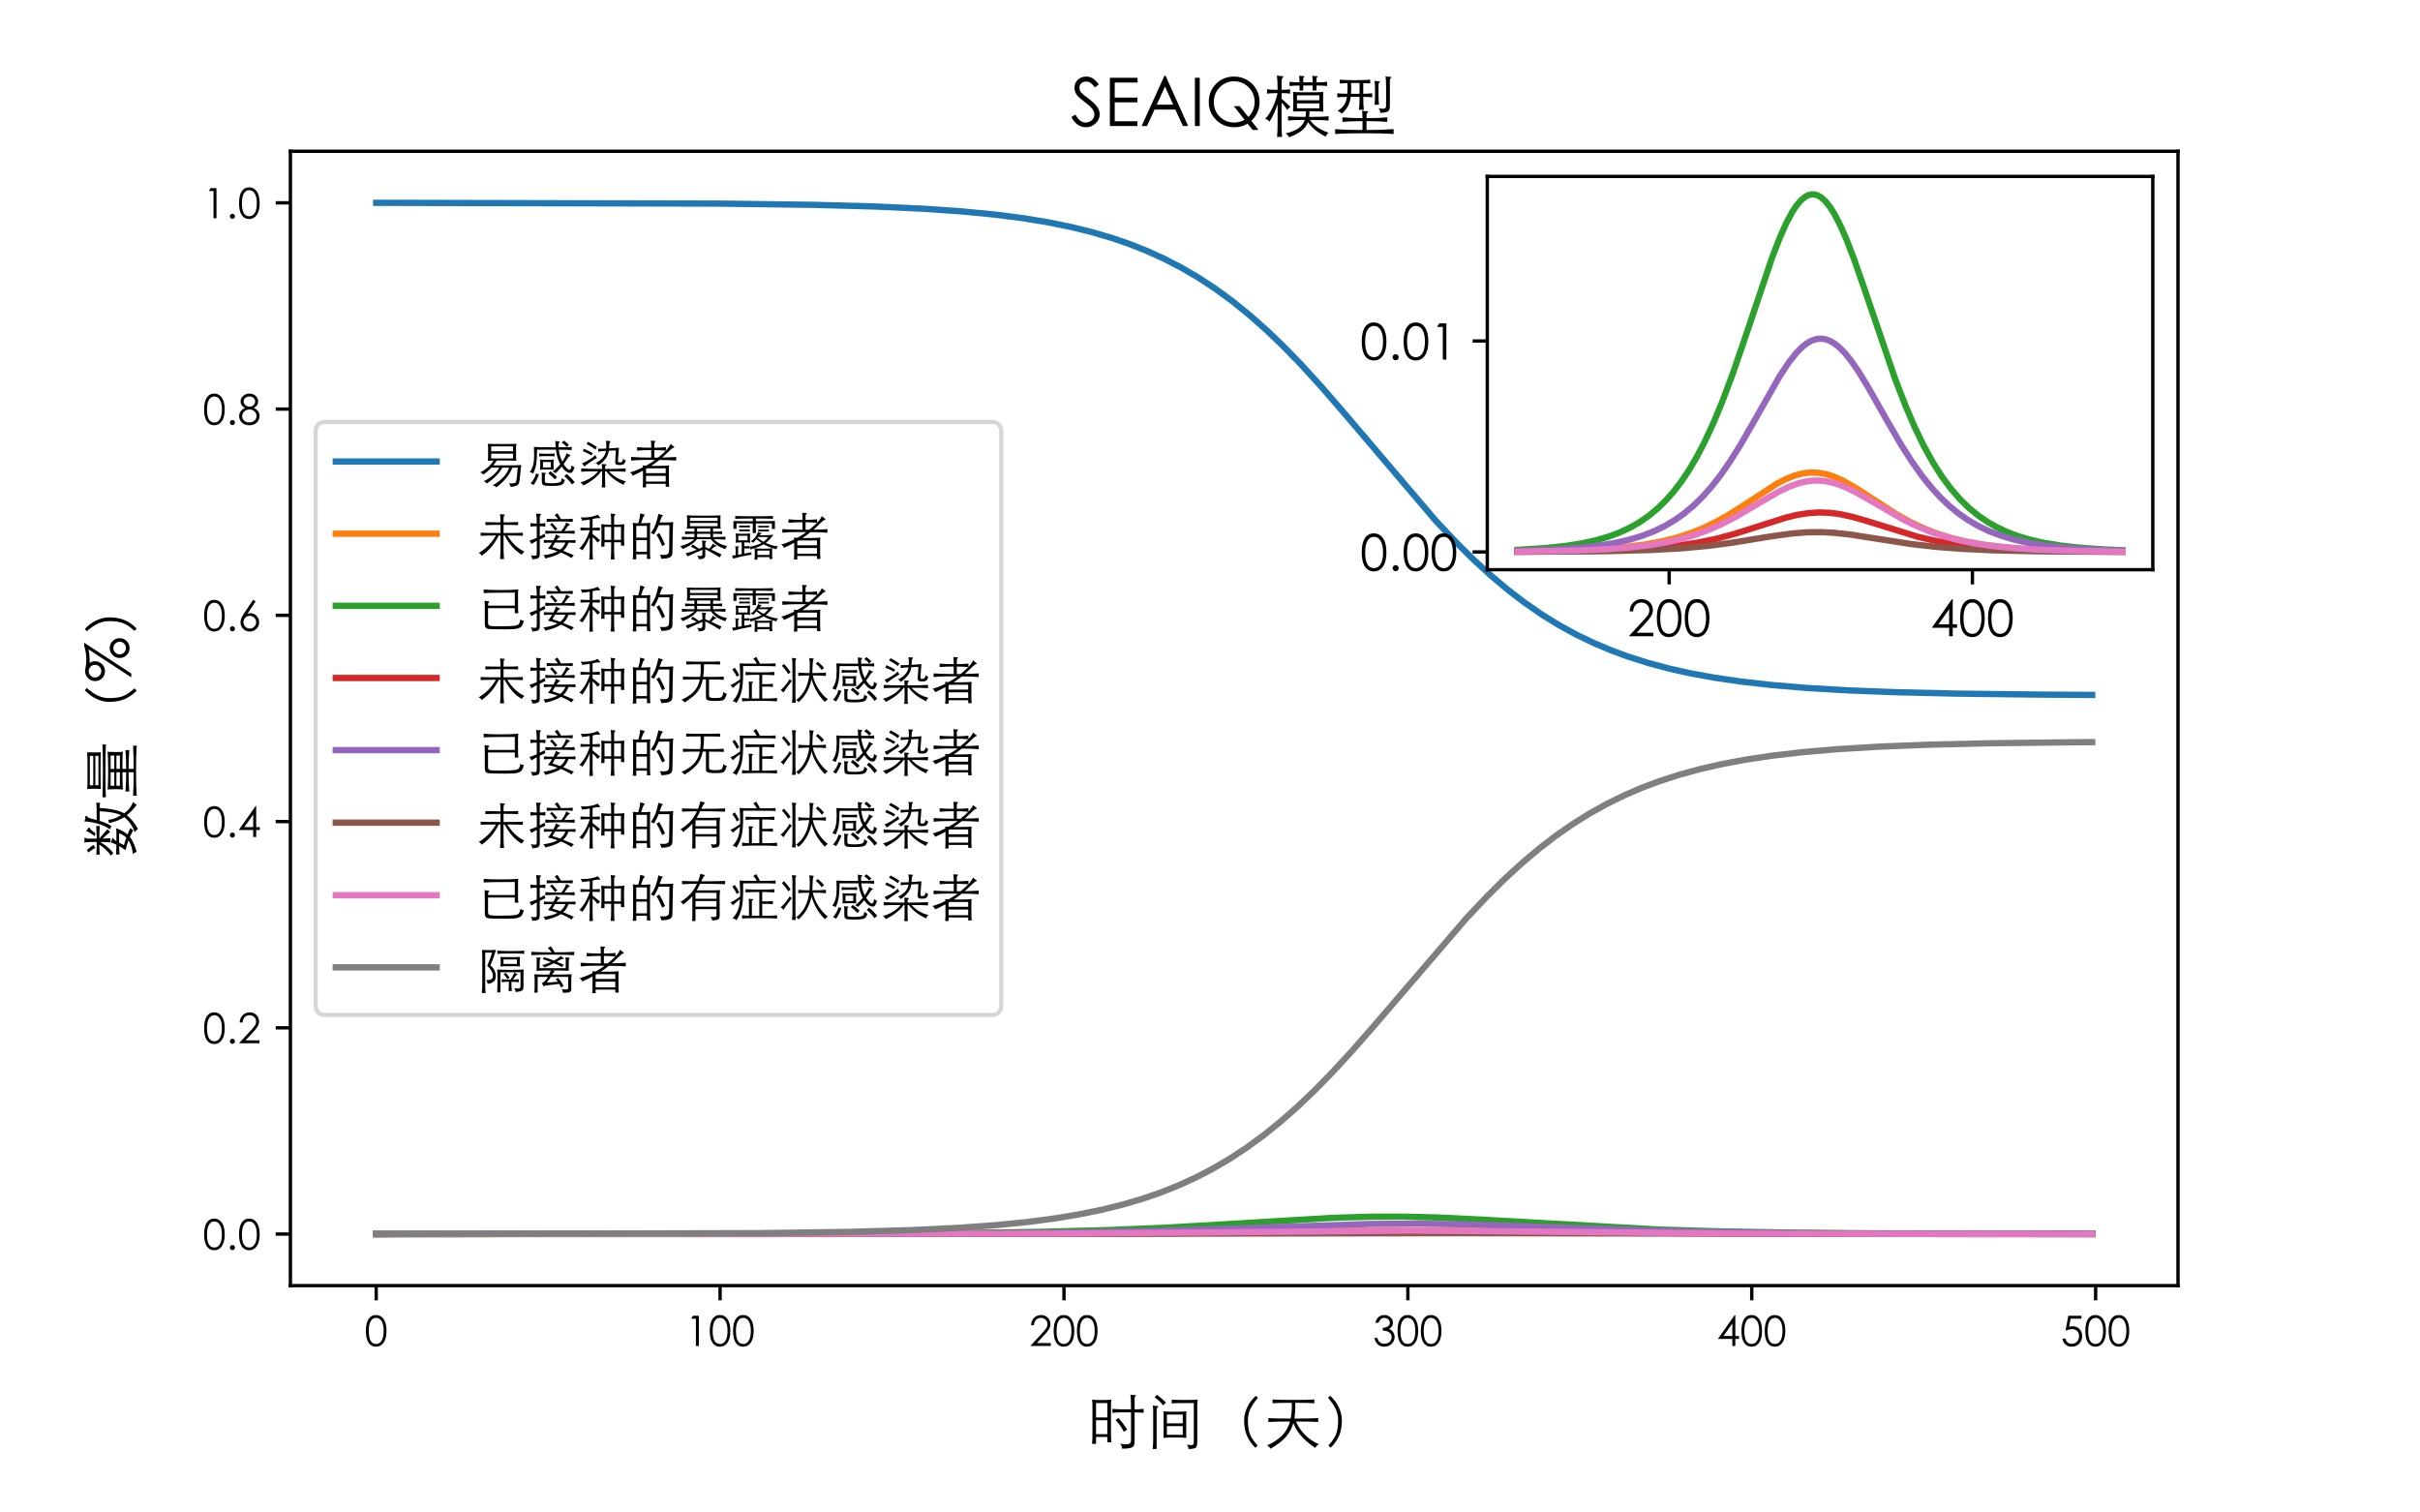 <?xml version="1.0" encoding="utf-8" standalone="no"?>
<!DOCTYPE svg PUBLIC "-//W3C//DTD SVG 1.1//EN"
  "http://www.w3.org/Graphics/SVG/1.1/DTD/svg11.dtd">
<!-- Created with matplotlib (https://matplotlib.org/) -->
<svg height="360pt" version="1.1" viewBox="0 0 576 360" width="576pt" xmlns="http://www.w3.org/2000/svg" xmlns:xlink="http://www.w3.org/1999/xlink">
 <defs>
  <style type="text/css">
*{stroke-linecap:butt;stroke-linejoin:round;}
  </style>
 </defs>
 <g id="figure_1">
  <g id="patch_1">
   <path d="M 0 360 
L 576 360 
L 576 0 
L 0 0 
z
" style="fill:#ffffff;"/>
  </g>
  <g id="axes_1">
   <g id="patch_2">
    <path d="M 69.12 306 
L 518.4 306 
L 518.4 36 
L 69.12 36 
z
" style="fill:#ffffff;"/>
   </g>
   <g id="matplotlib.axis_1">
    <g id="xtick_1">
     <g id="line2d_1">
      <defs>
       <path d="M 0 0 
L 0 3.5 
" id="mf2028c8370" style="stroke:#000000;stroke-width:0.8;"/>
      </defs>
      <g>
       <use style="stroke:#000000;stroke-width:0.8;" x="89.542" xlink:href="#mf2028c8370" y="306"/>
      </g>
     </g>
     <g id="text_1">
      <!-- 0 -->
      <defs>
       <path d="M 27.297 -1.797 
Q 15.703 -1.797 9.453 7.75 
Q 3.203 17.297 3.203 35.906 
Q 3.203 54.5 9.453 64.047 
Q 15.703 73.594 27.297 73.594 
Q 38.703 73.594 45.453 63.844 
Q 52.203 54.094 52.203 35.906 
Q 52.203 17.703 45.391 7.953 
Q 38.594 -1.797 27.297 -1.797 
z
M 27.5 66.797 
Q 19.203 66.797 14.594 58.797 
Q 10 50.797 10 35.703 
Q 10 4.703 27.5 4.703 
Q 36 4.703 40.75 12.844 
Q 45.5 21 45.5 35.703 
Q 45.5 50.797 40.594 58.797 
Q 35.703 66.797 27.5 66.797 
z
" id="STXihei-48"/>
      </defs>
      <g transform="translate(86.772 320.359)scale(0.1 -0.1)">
       <use xlink:href="#STXihei-48"/>
      </g>
     </g>
    </g>
    <g id="xtick_2">
     <g id="line2d_2">
      <g>
       <use style="stroke:#000000;stroke-width:0.8;" x="171.393" xlink:href="#mf2028c8370" y="306"/>
      </g>
     </g>
     <g id="text_2">
      <!-- 100 -->
      <defs>
       <path d="M 18.5 71.797 
L 32.594 71.797 
L 32.594 0 
L 25.5 0 
L 25.5 64.797 
L 14.203 64.797 
z
" id="STXihei-49"/>
      </defs>
      <g transform="translate(163.082 320.359)scale(0.1 -0.1)">
       <use xlink:href="#STXihei-49"/>
       <use x="55.4" xlink:href="#STXihei-48"/>
       <use x="110.8" xlink:href="#STXihei-48"/>
      </g>
     </g>
    </g>
    <g id="xtick_3">
     <g id="line2d_3">
      <g>
       <use style="stroke:#000000;stroke-width:0.8;" x="253.244" xlink:href="#mf2028c8370" y="306"/>
      </g>
     </g>
     <g id="text_3">
      <!-- 200 -->
      <defs>
       <path d="M 11.594 49.297 
L 4.703 49.297 
Q 5.203 60.297 12 66.938 
Q 18.797 73.594 28.594 73.594 
Q 38.094 73.594 44.438 67.344 
Q 50.797 61.094 50.797 52.094 
Q 50.797 45.406 47.25 39.703 
Q 43.703 34 36.5 26.203 
L 18.594 6.906 
L 51.797 6.906 
L 51.797 0 
L 3 0 
L 30.406 29.594 
Q 37.594 37.406 40.688 41.906 
Q 43.797 46.406 43.797 52 
Q 43.797 58 39.25 62.391 
Q 34.703 66.797 28.203 66.797 
Q 21.203 66.797 16.75 62.25 
Q 12.297 57.703 11.594 49.297 
z
" id="STXihei-50"/>
      </defs>
      <g transform="translate(244.933 320.359)scale(0.1 -0.1)">
       <use xlink:href="#STXihei-50"/>
       <use x="55.4" xlink:href="#STXihei-48"/>
       <use x="110.8" xlink:href="#STXihei-48"/>
      </g>
     </g>
    </g>
    <g id="xtick_4">
     <g id="line2d_4">
      <g>
       <use style="stroke:#000000;stroke-width:0.8;" x="335.095" xlink:href="#mf2028c8370" y="306"/>
      </g>
     </g>
     <g id="text_4">
      <!-- 300 -->
      <defs>
       <path d="M 13.203 55.203 
L 5.906 55.203 
Q 7.906 64.094 13.547 68.844 
Q 19.203 73.594 27 73.594 
Q 35.5 73.594 41.547 68.188 
Q 47.594 62.797 47.594 55.094 
Q 47.594 45.797 38.406 40.406 
Q 44.703 37.797 48.141 32.641 
Q 51.594 27.5 51.594 21.406 
Q 51.594 11.906 44.641 5.047 
Q 37.703 -1.797 27.094 -1.797 
Q 17.703 -1.797 11.594 3.547 
Q 5.5 8.906 3.5 19.203 
L 10.5 19.203 
Q 12.406 12.094 16.344 8.641 
Q 20.297 5.203 27.203 5.203 
Q 34.703 5.203 39.594 9.797 
Q 44.5 14.406 44.5 20.797 
Q 44.5 28 39.094 32.141 
Q 33.703 36.297 23.406 36.5 
L 23.406 43.094 
Q 30.797 43.094 35.438 46.5 
Q 40.094 49.906 40.094 55.094 
Q 40.094 60 36.344 63.344 
Q 32.594 66.703 27 66.703 
Q 22 66.703 18.75 63.844 
Q 15.5 61 13.203 55.203 
z
" id="STXihei-51"/>
      </defs>
      <g transform="translate(326.784 320.359)scale(0.1 -0.1)">
       <use xlink:href="#STXihei-51"/>
       <use x="55.4" xlink:href="#STXihei-48"/>
       <use x="110.8" xlink:href="#STXihei-48"/>
      </g>
     </g>
    </g>
    <g id="xtick_5">
     <g id="line2d_5">
      <g>
       <use style="stroke:#000000;stroke-width:0.8;" x="416.946" xlink:href="#mf2028c8370" y="306"/>
      </g>
     </g>
     <g id="text_5">
      <!-- 400 -->
      <defs>
       <path d="M 42.594 73.594 
L 44 73.594 
L 44 23.594 
L 52.703 23.594 
L 52.703 16.703 
L 44 16.703 
L 44 0 
L 36.906 0 
L 36.906 16.703 
L 2.5 16.703 
z
M 36.906 23.594 
L 36.906 53.5 
L 15.703 23.594 
z
" id="STXihei-52"/>
      </defs>
      <g transform="translate(408.635 320.359)scale(0.1 -0.1)">
       <use xlink:href="#STXihei-52"/>
       <use x="55.4" xlink:href="#STXihei-48"/>
       <use x="110.8" xlink:href="#STXihei-48"/>
      </g>
     </g>
    </g>
    <g id="xtick_6">
     <g id="line2d_6">
      <g>
       <use style="stroke:#000000;stroke-width:0.8;" x="498.797" xlink:href="#mf2028c8370" y="306"/>
      </g>
     </g>
     <g id="text_6">
      <!-- 500 -->
      <defs>
       <path d="M 49.203 71.797 
L 49.203 65 
L 23.594 65 
L 20 45.406 
Q 24.797 46.797 29 46.797 
Q 38.406 46.797 44.703 40.141 
Q 51 33.5 51 23.297 
Q 51 12.703 44.141 5.453 
Q 37.297 -1.797 26 -1.797 
Q 17.406 -1.797 11.344 3.344 
Q 5.297 8.5 4.094 17.406 
L 11.406 17.406 
Q 12.703 11.406 16.797 8.203 
Q 20.906 5 26.297 5 
Q 33.406 5 38.547 10.297 
Q 43.703 15.594 43.703 23.5 
Q 43.703 30.703 39.203 35.344 
Q 34.703 40 27 40 
Q 20.203 40 11.406 36.203 
L 18.094 71.797 
z
" id="STXihei-53"/>
      </defs>
      <g transform="translate(490.486 320.359)scale(0.1 -0.1)">
       <use xlink:href="#STXihei-53"/>
       <use x="55.4" xlink:href="#STXihei-48"/>
       <use x="110.8" xlink:href="#STXihei-48"/>
      </g>
     </g>
    </g>
    <g id="text_7">
     <!-- 时间（天） -->
     <defs>
      <path d="M 74.594 51.094 
Q 74.594 70.594 73.5 76 
Q 76.094 75.297 81.297 75.297 
Q 83 75.297 83 74.5 
Q 83 73.703 81.844 73.047 
Q 80.703 72.406 80.703 69.094 
L 80.703 51.094 
Q 89.094 51.203 96 51.906 
L 96 45.203 
Q 90.594 45.906 80.703 45.906 
L 80.703 -3.703 
Q 80.703 -8.406 79.25 -10.906 
Q 77.797 -13.406 73.297 -14.594 
Q 68.797 -15.797 59.5 -15.797 
Q 59.5 -11.094 55.906 -7.297 
Q 62.594 -8.406 66.641 -8.406 
Q 70.703 -8.406 72.641 -6.797 
Q 74.594 -5.203 74.594 -0.297 
L 74.594 46 
L 61.797 46 
Q 50.906 46 42.906 45.203 
L 42.906 51.906 
Q 50.797 51.094 61.797 51.094 
z
M 15.094 4.203 
L 15.094 -7.594 
L 8.297 -7.594 
Q 9 -1.906 9 6.703 
L 9 56.594 
Q 9 64.594 8.406 67.703 
Q 11.594 66.906 24.75 66.906 
Q 37.906 66.906 41.094 67.703 
Q 40.5 65.094 40.5 56.594 
L 40.5 8.094 
Q 40.5 1.703 41.203 -5.094 
L 34.297 -5.094 
L 34.297 4.203 
z
M 34.297 37.297 
L 34.297 61.797 
L 15.094 61.797 
L 15.094 37.297 
z
M 34.297 8.906 
L 34.297 32.594 
L 15.094 32.594 
L 15.094 8.906 
z
M 68.094 16.797 
L 62.297 13 
Q 57.297 23.406 48.297 32.906 
L 53.406 36.297 
Q 62.797 25.297 68.094 16.797 
z
" id="STXihei-26102"/>
      <path d="M 34 62.594 
L 29 57.797 
Q 24.203 64.906 14.797 71.406 
L 18.594 75.797 
Q 27.797 69.094 34 62.594 
z
M 87.906 67.703 
Q 87.203 64.094 87.203 56.406 
L 87.203 -4.703 
Q 87.203 -9.797 86.047 -12.141 
Q 84.906 -14.5 81.844 -15.344 
Q 78.797 -16.203 72.094 -16.406 
Q 72.406 -12.297 69.406 -8.906 
Q 74 -9.703 76.5 -9.703 
Q 79 -9.703 80.141 -8.797 
Q 81.297 -7.906 81.297 -5 
L 81.297 61.797 
L 62.203 61.797 
Q 51.5 61.797 43.797 61.203 
L 43.797 67.594 
Q 51.297 67 66.688 67 
Q 82.094 67 87.906 67.703 
z
M 11.797 58 
Q 14.297 57.094 15.188 56.938 
Q 16.094 56.797 18.438 56.797 
Q 20.797 56.797 20.797 56.047 
Q 20.797 55.297 19.297 54.094 
Q 18.906 53.797 18.5 51.797 
Q 18.094 49.797 18.094 47.5 
L 18.094 -16.297 
L 11.297 -16.297 
Q 12.297 -7.297 12.297 -2.406 
L 12.297 45.406 
Q 12.297 51.906 11.797 58 
z
M 68.703 2.594 
Q 63.203 3.297 49.141 3.297 
Q 35.094 3.297 29.703 2.594 
Q 30 7.094 30 8.797 
L 30 41.5 
Q 30 44.5 29.703 47.703 
Q 35 47 49.094 47 
Q 63.203 47 68.703 47.703 
Q 68.406 45.203 68.406 41.5 
L 68.406 8.797 
Q 68.406 5.203 68.703 2.594 
z
M 62.594 27.297 
L 62.594 42.203 
L 35.594 42.203 
L 35.594 27.297 
z
M 35.594 22.594 
L 35.594 7.797 
L 62.594 7.797 
L 62.594 22.594 
z
" id="STXihei-38388"/>
      <path d="M 90.406 70.594 
Q 81.703 60.797 77.5 51.688 
Q 73.297 42.594 73.297 33 
Q 73.297 16.203 77.344 7.453 
Q 81.406 -1.297 89.906 -10.297 
L 86 -14.203 
Q 76.406 -4.797 71.656 6.25 
Q 66.906 17.297 66.906 32.906 
Q 66.906 43.203 72.047 54.344 
Q 77.203 65.5 86.797 74.094 
z
" id="STXihei-65288"/>
      <path d="M 47.906 62.203 
Q 25.906 62.203 15.203 61.406 
L 15.203 67.906 
Q 23.703 67.094 51.047 67.094 
Q 78.406 67.094 86.203 67.906 
L 86.203 61.406 
Q 78.406 62.203 53.797 62.203 
Q 54.203 46.906 52.297 35.406 
Q 84.406 35.406 92.797 36.203 
L 92.797 29.594 
Q 84.906 30.406 55 30.406 
Q 60.203 17.906 70.844 7.344 
Q 81.5 -3.203 94.094 -8.203 
Q 90.094 -9.906 87.797 -14.594 
Q 57.594 6.094 50.594 28.094 
Q 47 14.594 37.953 4.297 
Q 28.906 -6 11.703 -15.906 
Q 10.094 -12.594 5.797 -10.203 
Q 22.406 -2.797 31.75 6.953 
Q 41.094 16.703 44.797 30.406 
Q 18.5 30.406 8.094 29.594 
L 8.094 36.203 
Q 15.906 35.406 46 35.406 
Q 48.406 46.797 47.906 62.203 
z
" id="STXihei-22825"/>
      <path d="M 13.203 74.094 
Q 22.797 65.5 27.938 54.344 
Q 33.094 43.203 33.094 32.906 
Q 33.094 17.297 28.344 6.25 
Q 23.594 -4.797 14 -14.203 
L 10.094 -10.297 
Q 18.594 -1.297 22.641 7.453 
Q 26.703 16.203 26.703 33 
Q 26.703 42.594 22.5 51.688 
Q 18.297 60.797 9.594 70.594 
z
" id="STXihei-65289"/>
     </defs>
     <g transform="translate(258.76 342.603)scale(0.14 -0.14)">
      <use xlink:href="#STXihei-26102"/>
      <use x="100" xlink:href="#STXihei-38388"/>
      <use x="200" xlink:href="#STXihei-65288"/>
      <use x="300" xlink:href="#STXihei-22825"/>
      <use x="400" xlink:href="#STXihei-65289"/>
     </g>
    </g>
   </g>
   <g id="matplotlib.axis_2">
    <g id="ytick_1">
     <g id="line2d_7">
      <defs>
       <path d="M 0 0 
L -3.5 0 
" id="m999d098b1a" style="stroke:#000000;stroke-width:0.8;"/>
      </defs>
      <g>
       <use style="stroke:#000000;stroke-width:0.8;" x="69.12" xlink:href="#m999d098b1a" y="293.727"/>
      </g>
     </g>
     <g id="text_8">
      <!-- 0.0 -->
      <defs>
       <path d="M 9.094 4.703 
Q 9.094 7.203 10.891 8.953 
Q 12.703 10.703 15.094 10.703 
Q 17.594 10.703 19.344 8.953 
Q 21.094 7.203 21.094 4.703 
Q 21.094 2.094 19.344 0.344 
Q 17.594 -1.406 15.094 -1.406 
Q 12.703 -1.406 10.891 0.391 
Q 9.094 2.203 9.094 4.703 
z
" id="STXihei-46"/>
      </defs>
      <g transform="translate(48.268 297.407)scale(0.1 -0.1)">
       <use xlink:href="#STXihei-48"/>
       <use x="55.4" xlink:href="#STXihei-46"/>
       <use x="83.1" xlink:href="#STXihei-48"/>
      </g>
     </g>
    </g>
    <g id="ytick_2">
     <g id="line2d_8">
      <g>
       <use style="stroke:#000000;stroke-width:0.8;" x="69.12" xlink:href="#m999d098b1a" y="244.636"/>
      </g>
     </g>
     <g id="text_9">
      <!-- 0.2 -->
      <g transform="translate(48.268 248.316)scale(0.1 -0.1)">
       <use xlink:href="#STXihei-48"/>
       <use x="55.4" xlink:href="#STXihei-46"/>
       <use x="83.1" xlink:href="#STXihei-50"/>
      </g>
     </g>
    </g>
    <g id="ytick_3">
     <g id="line2d_9">
      <g>
       <use style="stroke:#000000;stroke-width:0.8;" x="69.12" xlink:href="#m999d098b1a" y="195.544"/>
      </g>
     </g>
     <g id="text_10">
      <!-- 0.4 -->
      <g transform="translate(48.268 199.224)scale(0.1 -0.1)">
       <use xlink:href="#STXihei-48"/>
       <use x="55.4" xlink:href="#STXihei-46"/>
       <use x="83.1" xlink:href="#STXihei-52"/>
      </g>
     </g>
    </g>
    <g id="ytick_4">
     <g id="line2d_10">
      <g>
       <use style="stroke:#000000;stroke-width:0.8;" x="69.12" xlink:href="#m999d098b1a" y="146.453"/>
      </g>
     </g>
     <g id="text_11">
      <!-- 0.6 -->
      <defs>
       <path d="M 36.703 73.594 
L 42.594 69.797 
L 23.203 40.406 
Q 27.297 41.797 31 41.797 
Q 39 41.797 45 35.438 
Q 51 29.094 51 20.094 
Q 51 10.797 44.453 4.5 
Q 37.906 -1.797 28.5 -1.797 
Q 19.203 -1.797 12.953 4.594 
Q 6.703 11 6.703 20.203 
Q 6.703 24.594 8.391 29.25 
Q 10.094 33.906 14.906 41.094 
z
M 43.906 20.297 
Q 43.906 26.594 39.5 31 
Q 35.094 35.406 28.797 35.406 
Q 22.5 35.406 18.094 31 
Q 13.703 26.594 13.703 20.297 
Q 13.703 14 18.141 9.594 
Q 22.594 5.203 28.797 5.203 
Q 35 5.203 39.453 9.594 
Q 43.906 14 43.906 20.297 
z
" id="STXihei-54"/>
      </defs>
      <g transform="translate(48.268 150.133)scale(0.1 -0.1)">
       <use xlink:href="#STXihei-48"/>
       <use x="55.4" xlink:href="#STXihei-46"/>
       <use x="83.1" xlink:href="#STXihei-54"/>
      </g>
     </g>
    </g>
    <g id="ytick_5">
     <g id="line2d_11">
      <g>
       <use style="stroke:#000000;stroke-width:0.8;" x="69.12" xlink:href="#m999d098b1a" y="97.362"/>
      </g>
     </g>
     <g id="text_12">
      <!-- 0.8 -->
      <defs>
       <path d="M 38.406 39.406 
Q 52 32.703 52 20.594 
Q 52 11 45.25 4.594 
Q 38.5 -1.797 27.594 -1.797 
Q 16.594 -1.797 10 4.594 
Q 3.406 11 3.406 20 
Q 3.406 32.594 17.297 39.406 
Q 6.797 45 6.797 54.906 
Q 6.797 62.297 12.938 67.938 
Q 19.094 73.594 28.094 73.594 
Q 36.5 73.594 42.594 68.094 
Q 48.703 62.594 48.703 54.703 
Q 48.703 45.094 38.406 39.406 
z
M 41.5 55 
Q 41.5 59.797 37.75 63.25 
Q 34 66.703 27.703 66.703 
Q 21.906 66.703 18 63.25 
Q 14.094 59.797 14.094 54.797 
Q 14.094 50 18.344 46.141 
Q 22.594 42.297 28 42.297 
Q 33.406 42.297 37.453 46.094 
Q 41.5 49.906 41.5 55 
z
M 44.797 20.5 
Q 44.797 26.594 39.844 31.188 
Q 34.906 35.797 28.094 35.797 
Q 20.797 35.797 15.688 31.047 
Q 10.594 26.297 10.594 19.797 
Q 10.594 13.406 15.297 9.203 
Q 20 5 27.703 5 
Q 35.203 5 40 9.5 
Q 44.797 14 44.797 20.5 
z
" id="STXihei-56"/>
      </defs>
      <g transform="translate(48.268 101.041)scale(0.1 -0.1)">
       <use xlink:href="#STXihei-48"/>
       <use x="55.4" xlink:href="#STXihei-46"/>
       <use x="83.1" xlink:href="#STXihei-56"/>
      </g>
     </g>
    </g>
    <g id="ytick_6">
     <g id="line2d_12">
      <g>
       <use style="stroke:#000000;stroke-width:0.8;" x="69.12" xlink:href="#m999d098b1a" y="48.27"/>
      </g>
     </g>
     <g id="text_13">
      <!-- 1.0 -->
      <g transform="translate(48.268 51.95)scale(0.1 -0.1)">
       <use xlink:href="#STXihei-49"/>
       <use x="55.4" xlink:href="#STXihei-46"/>
       <use x="83.1" xlink:href="#STXihei-48"/>
      </g>
     </g>
    </g>
    <g id="text_14">
     <!-- 数量（%） -->
     <defs>
      <path d="M 24.094 49.297 
Q 13.297 49.297 7.203 48.594 
L 7.203 54.5 
Q 16.5 53.797 28.703 53.797 
L 28.703 64.5 
Q 28.703 70 27.703 74.906 
Q 31.703 74.5 34.141 74.5 
Q 36.594 74.5 36.594 73.797 
Q 36.594 73.094 35.797 72.797 
Q 34.406 72.297 34.406 69.203 
L 34.406 53.797 
Q 43.906 53.906 56 54.5 
L 56 48.594 
Q 48.406 49.297 34.406 49.297 
Q 42.594 43 50.203 35.5 
L 45.797 30.906 
Q 40.5 37.5 34.406 43.906 
Q 34.594 36 35.094 30.5 
L 28 30.5 
Q 28.703 37.594 28.703 47.906 
Q 21.203 34.703 9.797 25.406 
Q 8.406 27.594 5.297 29.406 
Q 17.297 38.094 24.094 49.297 
z
M 74.203 12.406 
Q 79.906 23.797 80.906 48.797 
L 64.594 48.797 
Q 60.797 36.906 55.906 28.703 
Q 54.906 29.094 53.094 30.094 
Q 51.297 31.094 50.094 31.5 
Q 55.406 37.906 59.203 50.047 
Q 63 62.203 63.703 74.703 
Q 67.797 73 72 73 
Q 73.297 73 73.297 71.844 
Q 73.297 70.703 72.047 69.953 
Q 70.797 69.203 69.844 67.297 
Q 68.906 65.406 66.094 53.906 
L 83.094 53.906 
Q 91.406 53.906 95.406 54.703 
L 95.406 48.094 
Q 92.406 48.703 86.594 48.703 
Q 84.594 19.203 77.406 7.094 
Q 85.094 -3.703 96.703 -8 
Q 93.797 -10.594 91.906 -14.203 
Q 82 -7.094 74.297 2.594 
Q 66.094 -7.703 50.906 -16.297 
Q 49.203 -13.906 45.297 -10.703 
Q 52.203 -8.703 59.297 -3.797 
Q 66.406 1.094 70.906 7 
Q 64.203 17.094 60.797 32.703 
L 66.406 34.203 
Q 66.797 24.906 74.203 12.406 
z
M 47.297 71.703 
Q 50 69.406 51.703 68.547 
Q 53.406 67.703 53.406 66.797 
Q 53.406 65.906 52.25 65.594 
Q 51.094 65.297 49.25 63.344 
Q 47.406 61.406 43.203 55.594 
Q 41.594 56.703 38.594 57.703 
Q 44.594 64.094 47.297 71.703 
z
M 23.797 59.203 
L 18.703 56.203 
Q 14.797 63.203 10.797 67.906 
L 15.094 70.5 
Q 20 65 23.797 59.203 
z
M 41.5 1.406 
Q 47.5 -1 52.5 -3.5 
Q 50.406 -5.297 48.5 -8.5 
Q 43 -5.094 37.297 -2.594 
Q 29.703 -8.906 11.703 -14.203 
Q 11 -10.797 8.203 -7.703 
Q 23 -6 31.594 -0.203 
Q 23.094 3 14.703 4.703 
Q 18.906 10.5 21.797 15.703 
Q 12.906 15.594 7.297 14.906 
L 7.297 20.906 
Q 12.703 20.5 24.094 20.297 
Q 25.906 23.906 27.906 29.906 
Q 31.203 28.297 33.344 27.844 
Q 35.5 27.406 35.5 26.547 
Q 35.5 25.703 34.047 25 
Q 32.594 24.297 30.094 20.297 
L 44.297 20.297 
Q 49.297 20.297 52.203 21 
Q 47.203 7.797 41.5 1.406 
z
M 27.594 15.703 
L 23.203 7.5 
Q 29.703 5.797 36 3.406 
Q 40.797 8.203 43.5 15.703 
z
" id="STXihei-25968"/>
      <path d="M 81.203 46.797 
Q 78.297 47.297 50 47.297 
Q 21.703 47.297 18.797 46.797 
Q 19.297 53.594 19.297 58.75 
Q 19.297 63.906 18.797 70.094 
Q 21.797 69.406 49.391 69.406 
Q 77 69.406 81.094 70.094 
Q 80.906 62.797 80.906 57.797 
Q 80.906 52.797 81.203 46.797 
z
M 75.094 59.703 
L 75.094 65.5 
L 25.094 65.5 
L 25.094 59.703 
z
M 25.094 56.094 
L 25.094 50.906 
L 75.094 50.906 
L 75.094 56.094 
z
M 94.5 38.203 
Q 77.203 39 47.75 39 
Q 18.297 39 4.703 38.203 
L 4.703 44 
Q 23.5 43.297 49.547 43.297 
Q 75.594 43.297 94.5 44 
z
M 52.906 -0.406 
L 52.906 -9 
Q 75.906 -9 92.406 -8 
L 92.406 -14.203 
Q 78.406 -13.094 49.703 -13.094 
Q 21 -13.094 7.297 -14.203 
L 7.297 -8 
Q 23.906 -9 47.203 -9 
L 47.203 -0.406 
Q 26.594 -0.406 14.5 -1.594 
L 14.5 4.906 
Q 28.406 3.703 47.203 3.703 
L 47.203 10.094 
Q 23.594 10 18.094 9.203 
Q 18.5 15.297 18.5 20.547 
Q 18.5 25.797 18.094 35.5 
Q 23.297 34.297 49.188 34.297 
Q 75.094 34.297 82 35.5 
Q 81.594 25.906 81.594 20.297 
Q 81.594 14.703 82.094 9.203 
Q 77.906 10.094 52.906 10.094 
L 52.906 3.703 
Q 73.5 3.797 84.906 4.906 
L 84.906 -1.594 
Q 73.5 -0.5 52.906 -0.406 
z
M 75.594 23.906 
L 75.594 30.094 
L 52.906 30.094 
L 52.906 23.906 
z
M 47.203 23.906 
L 47.203 30.094 
L 24.297 30.094 
L 24.297 23.906 
z
M 52.906 20.297 
L 52.906 14.406 
L 75.594 14.406 
L 75.594 20.297 
z
M 24.297 20.297 
L 24.297 14.406 
L 47.203 14.406 
L 47.203 20.297 
z
" id="STXihei-37327"/>
      <path d="M 67.406 75 
L 15.094 -5 
L 8.594 -5 
L 56.297 67.906 
Q 50.5 66.5 44.453 66.094 
Q 38.406 65.703 35.594 65.797 
L 33 65.906 
Q 36 61.703 36 57 
Q 36 49.797 31.141 44.75 
Q 26.297 39.703 19 39.703 
Q 12 39.703 7.094 44.594 
Q 2.203 49.5 2.203 56.594 
Q 2.203 63.703 7.25 68.594 
Q 12.297 73.5 18.906 73.5 
Q 21.594 73.5 25 72.797 
Q 31.594 71.406 38.906 71.406 
Q 50.5 71.406 61.703 75 
z
M 29.906 56.703 
Q 29.906 61.203 26.75 64.297 
Q 23.594 67.406 19.094 67.406 
Q 14.703 67.406 11.547 64.25 
Q 8.406 61.094 8.406 56.703 
Q 8.406 52.297 11.547 49.141 
Q 14.703 46 19.094 46 
Q 23.594 46 26.75 49.094 
Q 29.906 52.203 29.906 56.703 
z
M 41.5 14.797 
Q 41.5 21.703 46.453 26.703 
Q 51.406 31.703 58.297 31.703 
Q 65.297 31.703 70.25 26.75 
Q 75.203 21.797 75.203 14.797 
Q 75.203 7.797 70.25 2.844 
Q 65.297 -2.094 58.297 -2.094 
Q 51.406 -2.094 46.453 2.844 
Q 41.5 7.797 41.5 14.797 
z
M 69.094 14.797 
Q 69.094 19.203 65.938 22.344 
Q 62.797 25.5 58.297 25.5 
Q 53.906 25.5 50.797 22.344 
Q 47.703 19.203 47.703 14.797 
Q 47.703 10.406 50.797 7.25 
Q 53.906 4.094 58.297 4.094 
Q 62.797 4.094 65.938 7.188 
Q 69.094 10.297 69.094 14.797 
z
" id="STXihei-37"/>
     </defs>
     <g transform="translate(30.552 204.425)rotate(-90)scale(0.14 -0.14)">
      <use xlink:href="#STXihei-25968"/>
      <use x="100" xlink:href="#STXihei-37327"/>
      <use x="200" xlink:href="#STXihei-65288"/>
      <use x="300" xlink:href="#STXihei-37"/>
      <use x="377.5" xlink:href="#STXihei-65289"/>
     </g>
    </g>
   </g>
   <g id="line2d_13">
    <path clip-path="url(#p077d78ac8c)" d="M 89.542 48.273 
L 171.393 48.463 
L 193.493 48.752 
L 208.226 49.152 
L 219.685 49.676 
L 228.688 50.295 
L 236.874 51.084 
L 243.422 51.925 
L 249.151 52.856 
L 254.881 54.013 
L 259.792 55.219 
L 264.703 56.66 
L 268.795 58.067 
L 272.888 59.684 
L 276.981 61.537 
L 281.073 63.646 
L 285.166 66.033 
L 289.258 68.718 
L 293.351 71.712 
L 297.443 75.024 
L 301.536 78.653 
L 305.628 82.587 
L 309.721 86.805 
L 314.632 92.191 
L 320.362 98.818 
L 341.643 123.836 
L 346.554 129.059 
L 350.646 133.119 
L 354.739 136.882 
L 358.832 140.335 
L 362.924 143.471 
L 367.017 146.295 
L 371.109 148.818 
L 375.202 151.057 
L 379.294 153.031 
L 383.387 154.762 
L 387.479 156.274 
L 392.39 157.829 
L 397.301 159.137 
L 402.213 160.233 
L 407.942 161.285 
L 414.49 162.24 
L 421.857 163.065 
L 430.042 163.744 
L 439.864 164.319 
L 451.323 164.76 
L 466.056 165.1 
L 486.519 165.336 
L 497.978 165.405 
L 497.978 165.405 
" style="fill:none;stroke:#1f77b4;stroke-linecap:square;stroke-width:1.5;"/>
   </g>
   <g id="line2d_14">
    <path clip-path="url(#p077d78ac8c)" d="M 89.542 293.727 
L 252.425 293.589 
L 283.529 293.319 
L 332.639 292.804 
L 350.646 292.94 
L 412.035 293.6 
L 457.871 293.706 
L 497.978 293.723 
L 497.978 293.723 
" style="fill:none;stroke:#ff7f0e;stroke-linecap:square;stroke-width:1.5;"/>
   </g>
   <g id="line2d_15">
    <path clip-path="url(#p077d78ac8c)" d="M 89.542 293.727 
L 225.414 293.511 
L 247.514 293.211 
L 263.884 292.777 
L 277.799 292.193 
L 292.532 291.344 
L 317.088 289.873 
L 326.091 289.603 
L 334.276 289.587 
L 342.461 289.795 
L 352.283 290.275 
L 394.846 292.658 
L 409.579 293.098 
L 427.586 293.41 
L 452.96 293.61 
L 497.978 293.708 
L 497.978 293.708 
" style="fill:none;stroke:#2ca02c;stroke-linecap:square;stroke-width:1.5;"/>
   </g>
   <g id="line2d_16">
    <path clip-path="url(#p077d78ac8c)" d="M 89.542 293.727 
L 268.795 293.618 
L 322.817 293.294 
L 348.191 293.299 
L 461.964 293.716 
L 497.978 293.725 
L 497.978 293.725 
" style="fill:none;stroke:#d62728;stroke-linecap:square;stroke-width:1.5;"/>
   </g>
   <g id="line2d_17">
    <path clip-path="url(#p077d78ac8c)" d="M 89.542 293.727 
L 225.414 293.616 
L 254.881 293.376 
L 275.344 292.987 
L 293.351 292.423 
L 326.091 291.323 
L 336.732 291.248 
L 347.372 291.396 
L 361.287 291.834 
L 394.846 292.98 
L 413.672 293.344 
L 438.227 293.577 
L 477.515 293.696 
L 497.978 293.713 
L 497.978 293.713 
" style="fill:none;stroke:#9467bd;stroke-linecap:square;stroke-width:1.5;"/>
   </g>
   <g id="line2d_18">
    <path clip-path="url(#p077d78ac8c)" d="M 89.542 293.725 
L 185.307 293.725 
L 291.714 293.605 
L 348.191 293.517 
L 468.512 293.723 
L 497.978 293.726 
L 497.978 293.726 
" style="fill:none;stroke:#8c564b;stroke-linecap:square;stroke-width:1.5;"/>
   </g>
   <g id="line2d_19">
    <path clip-path="url(#p077d78ac8c)" d="M 89.542 293.727 
L 250.788 293.619 
L 285.166 293.365 
L 335.913 292.899 
L 355.557 293.051 
L 410.398 293.595 
L 455.416 293.704 
L 497.978 293.723 
L 497.978 293.723 
" style="fill:none;stroke:#e377c2;stroke-linecap:square;stroke-width:1.5;"/>
   </g>
   <g id="line2d_20">
    <path clip-path="url(#p077d78ac8c)" d="M 89.542 293.727 
L 181.215 293.511 
L 202.496 293.207 
L 217.229 292.777 
L 227.87 292.262 
L 236.874 291.618 
L 244.24 290.891 
L 250.788 290.045 
L 256.518 289.108 
L 262.247 287.945 
L 267.158 286.733 
L 272.069 285.287 
L 276.162 283.876 
L 280.255 282.255 
L 284.347 280.401 
L 288.44 278.292 
L 292.532 275.907 
L 296.625 273.23 
L 300.717 270.247 
L 304.81 266.952 
L 308.902 263.346 
L 312.995 259.442 
L 317.088 255.261 
L 321.999 249.927 
L 327.728 243.369 
L 349.009 218.581 
L 353.92 213.381 
L 358.013 209.33 
L 362.106 205.566 
L 366.198 202.103 
L 370.291 198.949 
L 374.383 196.102 
L 378.476 193.551 
L 382.568 191.283 
L 386.661 189.278 
L 390.753 187.515 
L 394.846 185.974 
L 399.757 184.385 
L 404.668 183.046 
L 409.579 181.922 
L 415.309 180.843 
L 421.857 179.86 
L 429.223 179.011 
L 437.408 178.311 
L 447.231 177.719 
L 458.69 177.263 
L 473.423 176.912 
L 493.886 176.668 
L 497.978 176.639 
L 497.978 176.639 
" style="fill:none;stroke:#7f7f7f;stroke-linecap:square;stroke-width:1.5;"/>
   </g>
   <g id="patch_3">
    <path d="M 69.12 306 
L 69.12 36 
" style="fill:none;stroke:#000000;stroke-linecap:square;stroke-linejoin:miter;stroke-width:0.8;"/>
   </g>
   <g id="patch_4">
    <path d="M 518.4 306 
L 518.4 36 
" style="fill:none;stroke:#000000;stroke-linecap:square;stroke-linejoin:miter;stroke-width:0.8;"/>
   </g>
   <g id="patch_5">
    <path d="M 69.12 306 
L 518.4 306 
" style="fill:none;stroke:#000000;stroke-linecap:square;stroke-linejoin:miter;stroke-width:0.8;"/>
   </g>
   <g id="patch_6">
    <path d="M 69.12 36 
L 518.4 36 
" style="fill:none;stroke:#000000;stroke-linecap:square;stroke-linejoin:miter;stroke-width:0.8;"/>
   </g>
   <g id="text_15">
    <!-- SEAIQ模型 -->
    <defs>
     <path d="M 1.297 13.406 
L 7.406 17 
Q 13.797 5.203 22.297 5.203 
Q 27.797 5.203 31.688 8.703 
Q 35.594 12.203 35.594 17.406 
Q 35.594 21.5 32.297 25.703 
Q 29 29.906 20.797 36 
Q 13.703 41.406 11.047 44.25 
Q 8.406 47.094 7.156 50.344 
Q 5.906 53.594 5.906 56.906 
Q 5.906 63.906 10.844 68.75 
Q 15.797 73.594 23.297 73.594 
Q 29.203 73.594 33.594 70.641 
Q 38 67.703 42.094 61.906 
L 36.297 57.406 
Q 33.5 61.203 30.5 63.703 
Q 27.5 66.203 23.094 66.203 
Q 18.797 66.203 16.047 63.594 
Q 13.297 61 13.297 57.094 
Q 13.297 53 15.75 50.047 
Q 18.203 47.094 27.094 40.594 
Q 35.5 34.297 39.453 28.891 
Q 43.406 23.5 43.406 17.5 
Q 43.406 9.703 37.344 3.953 
Q 31.297 -1.797 23.297 -1.797 
Q 9.203 -1.797 1.297 13.406 
z
" id="STXihei-83"/>
     <path d="M 8.797 71.797 
L 50 71.797 
L 50 64.703 
L 16 64.703 
L 16 42.297 
L 49.703 42.297 
L 49.703 35.297 
L 16 35.297 
L 16 7.094 
L 49.703 7.094 
L 49.703 0 
L 8.797 0 
z
" id="STXihei-69"/>
     <path d="M 38.094 74.703 
L 71.594 0 
L 63.906 0 
L 52.594 24.5 
L 21.594 24.5 
L 10.406 0 
L 2.406 0 
L 36.297 74.703 
z
M 37.203 58.797 
L 24.906 31.797 
L 49.406 31.797 
z
" id="STXihei-65"/>
     <path d="M 7.703 71.797 
L 14.906 71.797 
L 14.906 0 
L 7.703 0 
z
" id="STXihei-73"/>
     <path d="M 69 7.797 
L 79.594 -5.703 
L 70.797 -5.703 
L 63.5 3.594 
Q 54.594 -1.797 44.094 -1.797 
Q 27.797 -1.797 16.75 9.047 
Q 5.703 19.906 5.703 35.594 
Q 5.703 51.703 16.391 62.641 
Q 27.094 73.594 43.5 73.594 
Q 53.797 73.594 62.547 68.594 
Q 71.297 63.594 76.297 54.891 
Q 81.297 46.203 81.297 35.906 
Q 81.297 19.406 69 7.797 
z
M 64.594 13.406 
Q 73.906 22.594 73.906 35.906 
Q 73.906 48.797 64.906 57.688 
Q 55.906 66.594 43.5 66.594 
Q 30.906 66.594 22.047 57.594 
Q 13.203 48.594 13.203 35.594 
Q 13.203 22.5 22.203 13.844 
Q 31.203 5.203 43.594 5.203 
Q 51.906 5.203 59 9.297 
L 43 29.594 
L 51.703 29.594 
z
" id="STXihei-81"/>
     <path d="M 26.906 53.906 
Q 34.594 53.906 39.5 54.703 
L 39.5 48.203 
Q 34.594 49 26.906 49 
L 26.906 40.5 
Q 33.406 35.297 40.094 28.5 
L 35 24.203 
Q 31.703 30.297 26.906 34.797 
L 26.906 2.594 
Q 26.906 -7.094 27.703 -16.203 
L 20.203 -16.203 
Q 21 -5.703 21 2.594 
L 21 32.703 
Q 15.906 16.906 8.906 6.406 
Q 6.703 9.703 2.5 10.5 
Q 8.5 16.797 13.594 27.594 
Q 18.703 38.406 20.906 49 
Q 11.094 49 5.297 48.203 
L 5.297 54.703 
Q 11.094 53.906 21 53.906 
Q 21 68.406 20 75.203 
Q 23.906 74.297 27.797 74.297 
Q 29.5 74.297 29.5 73.641 
Q 29.5 73 28.203 71.5 
Q 26.906 70 26.906 65.406 
z
M 78.906 65 
Q 88.406 65 94.703 65.797 
L 94.703 59.5 
Q 88.406 60.297 78.906 60.297 
L 78.906 52.906 
L 73.094 52.906 
L 73.094 60.297 
L 59.094 60.297 
L 59.094 52.797 
L 53.594 52.797 
L 53.594 60.297 
Q 45 60.297 38.797 59.5 
L 38.797 65.797 
Q 45 65 53.594 65 
Q 53.5 71.594 53 74.906 
Q 56.906 74.297 59.797 74.297 
Q 60.797 74.297 60.797 73.641 
Q 60.797 73 60.203 72.594 
Q 59.094 72 59.094 69.5 
L 59.094 65 
L 73.094 65 
Q 73.094 71.906 72.5 74.797 
Q 76.297 74.203 79.594 74.203 
Q 80.594 74.203 80.594 73.703 
Q 80.594 73.203 80 72.797 
Q 78.906 72.094 78.906 69.703 
z
M 69.094 9.094 
Q 77.594 -3.5 97 -10 
Q 94.297 -11.594 92.5 -15.797 
Q 74.203 -6.406 66.094 6 
Q 63.5 -1.5 57 -6.797 
Q 50.5 -12.094 37.906 -16.797 
Q 36.594 -13.203 32.906 -11 
Q 45.406 -8.094 52.203 -3.297 
Q 59 1.5 61.5 9.094 
Q 43.297 9.094 36.594 8.094 
L 36.594 14.594 
Q 44.094 13.594 62.5 13.594 
Q 63.203 17.5 63.094 21.906 
Q 51.406 21.906 44 21.594 
Q 44.406 30.703 44.406 37.891 
Q 44.406 45.094 44 50.703 
Q 50.703 50.203 58.703 50.203 
L 75.594 50.203 
Q 82.703 50.203 88.906 50.703 
Q 88.703 43.406 88.703 37.047 
Q 88.703 30.703 88.906 21.5 
Q 82.297 21.906 68.594 21.906 
Q 68.406 17.094 67.906 13.594 
Q 90.203 13.594 96.797 14.594 
L 96.797 8.094 
Q 89.5 9.094 69.094 9.094 
z
M 49.797 38.297 
L 83.094 38.297 
L 83.094 45.703 
L 49.797 45.703 
z
M 83.094 33.703 
L 49.797 33.703 
L 49.797 26.406 
L 83.094 26.406 
z
" id="STXihei-27169"/>
     <path d="M 81.594 74 
Q 83.906 73.406 85.547 73.344 
Q 87.203 73.297 88.703 73.297 
Q 90.203 73.297 90.203 72.438 
Q 90.203 71.594 89.094 71 
Q 88 70.406 88 68.406 
L 88 30.203 
Q 88 26.094 87.047 24 
Q 86.094 21.906 83 20.797 
Q 79.906 19.703 73.5 19.594 
Q 74 23.406 71.203 26.5 
Q 75.406 25.703 77.797 25.703 
Q 80.203 25.703 81.297 26.703 
Q 82.406 27.703 82.406 30.797 
L 82.406 57.594 
Q 82.406 67.797 81.594 74 
z
M 24.906 64 
Q 17.094 63.703 13.406 63.297 
L 13.406 69 
Q 22 68.203 36.094 68.203 
Q 50.203 68.203 58.797 69 
L 58.797 63.297 
Q 54.406 63.797 48.406 63.906 
L 48.406 48 
Q 55.703 48.094 61.797 48.703 
L 61.797 42.703 
Q 57.203 43.297 48.406 43.406 
Q 48.406 31.094 49.297 24.094 
L 42 24.094 
Q 42.906 31.094 42.906 43.406 
L 29.703 43.406 
Q 28.797 35.594 25.891 29.938 
Q 23 24.297 16.594 18.406 
Q 14 21.094 10.203 22.594 
Q 16.906 26.703 20 31.453 
Q 23.094 36.203 24.094 43.297 
Q 15.703 43.297 9.797 42.703 
L 9.797 48.703 
Q 16.297 48.094 24.703 48 
Q 25.094 52.094 25.094 56.188 
Q 25.094 60.297 24.906 64 
z
M 42.906 64 
L 30.297 64.094 
Q 30.5 60.203 30.5 56.203 
Q 30.5 52.203 30.203 48 
L 42.906 48 
z
M 65.094 67.406 
Q 67.406 66.594 72.094 66.594 
Q 73.203 66.594 73.203 65.938 
Q 73.203 65.297 72.141 64.641 
Q 71.094 64 71.094 62 
L 71.094 46 
Q 71.094 40.094 71.797 31.703 
L 65.203 31.703 
Q 65.906 38 65.906 46 
L 65.906 56.297 
Q 65.906 63.297 65.094 67.406 
z
M 47.297 7.297 
Q 28.203 7.203 17.406 6.203 
L 17.406 12.906 
Q 28.203 11.906 47.297 11.797 
Q 47.203 19.406 46.594 22.703 
Q 51 22.094 53.453 22.094 
Q 55.906 22.094 55.906 21.391 
Q 55.906 20.703 54.594 19.703 
Q 53.297 18.703 53.297 16.203 
L 53.297 11.797 
Q 73.594 11.797 84.203 12.906 
L 84.203 6.203 
Q 73.203 7.297 53.297 7.297 
L 53.297 -5.906 
Q 79.094 -5.797 93.594 -4.594 
L 93.594 -11.906 
Q 77.797 -10.703 50.094 -10.703 
Q 22.406 -10.703 6.594 -11.906 
L 6.594 -4.594 
Q 23.094 -5.906 47.297 -5.906 
z
" id="STXihei-22411"/>
    </defs>
    <g transform="translate(254.794 30)scale(0.16 -0.16)">
     <use xlink:href="#STXihei-83"/>
     <use x="49.8" xlink:href="#STXihei-69"/>
     <use x="103.4" xlink:href="#STXihei-65"/>
     <use x="177.4" xlink:href="#STXihei-73"/>
     <use x="200" xlink:href="#STXihei-81"/>
     <use x="287.1" xlink:href="#STXihei-27169"/>
     <use x="387.1" xlink:href="#STXihei-22411"/>
    </g>
   </g>
   <g id="legend_1">
    <g id="patch_7">
     <path d="M 77.52 241.576 
L 235.92 241.576 
Q 238.32 241.576 238.32 239.176 
L 238.32 102.824 
Q 238.32 100.424 235.92 100.424 
L 77.52 100.424 
Q 75.12 100.424 75.12 102.824 
L 75.12 239.176 
Q 75.12 241.576 77.52 241.576 
z
" style="fill:#ffffff;opacity:0.8;stroke:#cccccc;stroke-linejoin:miter;"/>
    </g>
    <g id="line2d_21">
     <path d="M 79.92 109.855 
L 103.92 109.855 
" style="fill:none;stroke:#1f77b4;stroke-linecap:square;stroke-width:1.5;"/>
    </g>
    <g id="line2d_22"/>
    <g id="text_16">
     <!-- 易感染者 -->
     <defs>
      <path d="M 70.297 22.797 
Q 61.703 1 38.406 -16.203 
Q 36 -13.203 31.094 -12 
Q 43 -5.906 51.594 3.141 
Q 60.203 12.203 63.906 22.797 
L 50.297 22.797 
Q 41.297 6.406 19.406 -8.797 
Q 17.703 -5.297 13.297 -4.203 
Q 36.406 7.406 44.094 22.797 
L 28.594 22.797 
Q 21.906 15.5 12.5 9 
Q 10.594 12.406 6.203 13.406 
Q 14.906 17.594 22.047 23.938 
Q 29.203 30.297 32.797 37 
Q 25.5 36.906 21.297 36.594 
Q 22.094 39.203 22.094 43.203 
L 22.094 63.406 
Q 22.094 67.406 21.297 70.203 
Q 26.703 69.703 49.594 69.703 
Q 72.5 69.703 78.594 70.203 
Q 77.594 67.906 77.594 63.406 
L 77.594 43.203 
Q 77.594 38.703 78.594 36.594 
Q 71.703 37.094 39.5 37.094 
Q 36.5 32.5 32.594 27.5 
L 67.594 27.5 
Q 81.703 27.5 87.797 28.203 
L 84.797 -0.203 
Q 84.203 -6.297 82.797 -9.047 
Q 81.406 -11.797 77.953 -13.094 
Q 74.5 -14.406 66.703 -15.5 
Q 66.406 -11.906 63.203 -8.203 
Q 66.5 -8.406 68.594 -8.406 
Q 74.5 -8.406 76.344 -6.797 
Q 78.203 -5.203 78.703 -0.094 
L 81 22.797 
z
M 28.203 55.297 
L 71.594 55.297 
L 71.594 65.094 
L 28.203 65.094 
z
M 71.594 50.594 
L 28.203 50.594 
L 28.203 41.203 
L 71.594 41.203 
z
" id="STXihei-26131"/>
      <path d="M 82.406 68 
L 77.703 63.797 
Q 74.5 68.906 68.203 72.094 
L 72.406 76.594 
Q 78.797 71.906 82.406 68 
z
M 56.594 58.5 
L 19.203 58.5 
Q 19.203 40.703 17.703 30.844 
Q 16.203 21 11.5 11.203 
Q 8.594 13.406 4.703 14.203 
Q 9.406 20.297 11.453 28.25 
Q 13.5 36.203 13.5 49 
Q 13.5 55.5 13 64 
Q 15.906 63.297 56.094 63.297 
Q 55.594 68.797 55.406 76 
Q 58.5 74.906 62.703 74.906 
Q 64.203 74.906 64.203 74.047 
Q 64.203 73.203 63.344 72.594 
Q 62.5 72 62.203 71 
Q 61.906 70 61.906 68 
Q 61.906 66 62 63.297 
Q 84.406 63.297 87.906 64 
L 87.906 57.797 
Q 80.297 58.5 62.297 58.5 
Q 63.5 46.594 69.297 34.906 
Q 75.094 42.906 78.094 51.594 
Q 81.406 49.094 84.406 48.094 
Q 85.406 47.797 85.406 47.141 
Q 85.406 46.5 83.797 45.844 
Q 82.203 45.203 79.797 41.406 
Q 75.594 34.594 72 30 
Q 75.703 23.906 78.703 21.25 
Q 81.703 18.594 83.547 18.594 
Q 85.406 18.594 86.297 20.844 
Q 87.203 23.094 87.594 27.703 
Q 90 24.703 93.594 24.094 
Q 92.406 19.703 90.453 16.047 
Q 88.5 12.406 85.094 12.406 
Q 76.594 12.406 68.094 25 
Q 62.797 18.203 55.906 11.703 
Q 53.906 13.906 50.094 15.094 
Q 57.203 20.297 65.297 29.594 
Q 58.906 41.094 56.594 58.5 
z
M 23.5 51 
Q 29.094 50.406 38.797 50.406 
Q 48.5 50.406 54 51 
L 54 45.203 
Q 49.703 45.797 38.75 45.797 
Q 27.797 45.797 23.5 45.203 
z
M 52.406 39 
Q 51.797 33.594 51.797 28.438 
Q 51.797 23.297 52.297 18.797 
Q 48.406 19.203 38.75 19.203 
Q 29.094 19.203 24.906 18.797 
Q 25.594 24.703 25.594 30 
Q 25.594 35.297 24.906 39 
Q 30.406 38.297 38.594 38.297 
Q 46.797 38.297 52.406 39 
z
M 46.406 23.406 
L 46.406 34.094 
L 31 34.094 
L 31 23.406 
z
M 59 4.094 
L 54.594 -0.203 
Q 47.906 7.094 41.5 11.406 
L 45.5 15.703 
Q 52.703 10.703 59 4.094 
z
M 74.5 -1.5 
Q 73.297 -6.594 71 -9.094 
Q 68.703 -11.594 63.844 -12.438 
Q 59 -13.297 48.141 -13.297 
Q 37.297 -13.297 34.141 -12.641 
Q 31 -12 29.844 -10.094 
Q 28.703 -8.203 28.703 -4.406 
L 28.703 7.594 
Q 28.703 11.906 28.297 13.406 
Q 31 12.5 35.406 12.5 
Q 36.797 12.5 36.797 11.844 
Q 36.797 11.203 35.75 10.25 
Q 34.703 9.297 34.703 6.906 
L 34.703 -4 
Q 34.703 -6.297 37.047 -7.188 
Q 39.406 -8.094 48.594 -8.094 
Q 55.203 -8.094 59.891 -7.344 
Q 64.594 -6.594 66.297 -4.688 
Q 68 -2.797 68.297 2.703 
Q 70.797 -0.594 74.5 -1.5 
z
M 23 9.297 
Q 18.594 -2.594 12.5 -11.5 
L 6.297 -8.297 
Q 14.297 0.094 17.203 11.406 
z
M 93.906 -5.906 
L 88.5 -10.5 
Q 81.906 -1 73.297 5.906 
L 77.703 10.297 
Q 86.5 3.406 93.906 -5.906 
z
" id="STXihei-24863"/>
      <path d="M 61.5 56.406 
Q 60.5 48.094 55.641 41.344 
Q 50.797 34.594 40.906 27.203 
Q 39.094 30.594 34.906 31.906 
Q 53.703 40.797 56 56.094 
Q 46.406 55.703 40.5 54.594 
L 40.5 60.594 
Q 43.5 60.406 47.297 60.406 
Q 51.094 60.406 56.5 60.703 
Q 56.703 63.797 56.703 67.344 
Q 56.703 70.906 55.797 76.297 
Q 58.406 75.703 63 75.703 
Q 64.797 75.703 64.797 74.891 
Q 64.797 74.094 63.938 73.188 
Q 63.094 72.297 62.688 70 
Q 62.297 67.703 61.906 61 
Q 76 61.906 81.594 62.5 
L 79.797 38 
Q 79.594 35.094 80.25 34.141 
Q 80.906 33.203 83.594 33.203 
Q 86.297 33.203 87.75 34.641 
Q 89.203 36.094 90 40.906 
Q 91.797 37.906 95.297 37.203 
Q 93.797 32.906 92.438 31.094 
Q 91.094 29.297 88.891 28.688 
Q 86.703 28.094 81.953 28.094 
Q 77.203 28.094 75.703 29.5 
Q 74.203 30.906 74.203 34.5 
Q 74.203 34.797 74.406 38 
L 75.594 57.094 
z
M 38.094 63.594 
L 34.797 58.703 
Q 27.594 64.703 17.5 69.703 
L 20.406 74.203 
Q 29.703 69.703 38.094 63.594 
z
M 29.703 51.703 
L 26.703 47.203 
Q 20.406 51.594 9.906 55.594 
L 12.203 60.297 
Q 20.797 56.906 29.703 51.703 
z
M 38 42.297 
Q 24.906 34.594 13 25.297 
L 8.5 31.5 
Q 25.094 38.203 35 47.906 
Q 35.797 44.703 38 42.297 
z
M 54.203 20.297 
Q 81.297 20.297 94.797 21.297 
L 94.797 14.797 
Q 81.703 15.594 61.906 15.5 
Q 77.203 -0.406 95.594 -4.203 
Q 92.406 -6.5 91 -11.094 
Q 67.797 -0.5 56.703 15.5 
L 54.203 15.5 
L 54.203 -6 
Q 54.203 -11.797 54.797 -16.297 
L 47.406 -16.297 
Q 48.203 -11.203 48.203 -6 
L 48.203 15.5 
L 46.297 15.5 
Q 35.406 -0.203 11 -12.5 
Q 9.5 -9.5 5.297 -6.297 
Q 27.406 -0.094 40.406 15.5 
Q 13.906 15.5 6.797 14.797 
L 6.797 21.297 
Q 20.203 20.297 48.203 20.297 
Q 48 27.297 47.594 30.094 
Q 51.406 29.594 54.297 29.594 
Q 57.203 29.594 57.203 28.844 
Q 57.203 28.094 55.703 27.344 
Q 54.203 26.594 54.203 24.594 
z
" id="STXihei-26579"/>
      <path d="M 45.703 57.703 
Q 27.797 57.703 17.797 56.594 
L 17.797 63.5 
Q 26.5 62.5 45.703 62.406 
Q 45.703 72.094 45 76.594 
Q 47.5 76 52.5 76 
Q 54.297 76 54.297 75.297 
Q 54.297 74.594 53.047 73.594 
Q 51.797 72.594 51.797 70.094 
L 51.797 62.406 
Q 64.297 62.5 74.797 63.5 
L 74.797 56.797 
Q 81 63.203 84.297 70.094 
Q 86.906 66.906 89.094 65.797 
Q 91.297 64.703 91.297 63.594 
Q 91.297 62.5 89.391 62.25 
Q 87.5 62 80.094 54.75 
Q 72.703 47.5 67.594 42.906 
Q 86.594 43.406 95.203 44.094 
L 95.203 36.906 
Q 82.203 38 61.797 38.094 
Q 53.297 31.297 45.5 26.406 
L 59.703 26.406 
Q 73.406 26.406 81.203 27.297 
Q 80.703 24.406 80.703 19.594 
L 80.703 -5 
Q 80.703 -9.5 81.297 -15 
L 74.406 -15 
L 74.406 -9.203 
L 35.406 -9.203 
L 35.406 -16.203 
L 28.797 -16.203 
Q 29.297 -11.906 29.297 -6.203 
L 29.297 16.906 
Q 19 11.297 8.703 6.797 
Q 7.5 11.406 3.297 13.406 
Q 14.703 16.406 29.203 23.5 
Q 29.094 25 28.703 27.297 
Q 31.5 26.906 35.406 26.797 
Q 45.203 32.094 53.406 38.203 
L 32.5 38.203 
Q 18.906 38.203 5.797 36.906 
L 5.797 44.094 
Q 22.5 42.906 45.703 42.797 
z
M 74.594 56.594 
Q 64.203 57.594 51.797 57.703 
L 51.797 42.797 
L 59.203 42.797 
Q 69.797 51.594 74.594 56.594 
z
M 35.406 12 
L 74.406 12 
L 74.406 21.5 
L 37.406 21.5 
L 35.406 20.297 
z
M 74.406 6.594 
L 35.406 6.594 
L 35.406 -4.703 
L 74.406 -4.703 
z
" id="STXihei-32773"/>
     </defs>
     <g transform="translate(113.52 114.055)scale(0.12 -0.12)">
      <use xlink:href="#STXihei-26131"/>
      <use x="100" xlink:href="#STXihei-24863"/>
      <use x="200" xlink:href="#STXihei-26579"/>
      <use x="300" xlink:href="#STXihei-32773"/>
     </g>
    </g>
    <g id="line2d_23">
     <path d="M 79.92 127.027 
L 103.92 127.027 
" style="fill:none;stroke:#ff7f0e;stroke-linecap:square;stroke-width:1.5;"/>
    </g>
    <g id="line2d_24"/>
    <g id="text_17">
     <!-- 未接种的暴露者 -->
     <defs>
      <path d="M 46.703 57.5 
Q 46.703 68.297 45.797 74 
Q 49.406 73 53.906 73 
Q 55.5 73 55.5 72.391 
Q 55.5 71.797 54.453 71.141 
Q 53.406 70.5 53.094 68.797 
Q 52.797 67.094 52.797 63.203 
L 52.797 57.5 
Q 75.203 57.5 81.703 58.094 
L 81.703 51.906 
Q 75.594 52.5 52.797 52.5 
L 52.797 36.297 
Q 80 36.297 91.094 36.906 
L 91.094 30.797 
Q 80.203 31.406 60.094 31.406 
Q 75.5 7.406 94.094 -0.406 
Q 91.203 -3 88.906 -6.594 
Q 69.203 4.5 54.797 31.406 
L 52.797 31.406 
L 52.797 3.594 
Q 52.797 -5.297 53.797 -15.297 
L 45.797 -15.297 
Q 46.703 -5.594 46.703 3.594 
L 46.703 31.406 
L 43.297 31.406 
Q 36 17.297 28.5 8.5 
Q 21 -0.297 9.297 -8.797 
Q 7.797 -5.094 3.5 -3.406 
Q 14.703 3.406 22.594 11.406 
Q 30.5 19.406 37.797 31.406 
Q 19 31.406 7.406 30.797 
L 7.406 36.906 
Q 15.703 36.297 46.703 36.297 
L 46.703 52.5 
Q 23.5 52.5 16.797 51.906 
L 16.797 58.094 
Q 23.203 57.5 46.703 57.5 
z
" id="STXihei-26410"/>
      <path d="M 60.594 63.906 
Q 58.297 67.703 54.203 72 
L 59.5 75.5 
Q 64.203 68.906 66.703 63.906 
Q 83.297 63.906 90 64.703 
L 90 58.5 
Q 82.703 59.297 64.25 59.297 
Q 45.797 59.297 38.406 58.5 
L 38.406 64.703 
Q 46.297 63.906 60.594 63.906 
z
M 18.703 26.797 
L 18.703 49.906 
Q 11.406 49.797 6.094 48.906 
L 6.094 56 
Q 11.406 55.094 18.703 55.094 
Q 18.5 69.203 17.406 75.094 
Q 21 74.297 25.094 74.297 
Q 27.203 74.297 27.203 73.5 
Q 27.203 72.703 25.406 71.094 
Q 24.594 70.406 24.594 64.703 
L 24.594 55.094 
Q 31.594 55.203 35.703 56 
L 35.703 48.906 
Q 31 49.797 24.594 49.797 
L 24.594 29.594 
Q 28.594 31.594 34.094 35 
Q 34.406 32 36 29.203 
L 24.594 23.797 
L 24.594 -5.406 
Q 24.594 -9.5 23.438 -11.547 
Q 22.297 -13.594 19.141 -14.547 
Q 16 -15.5 9.594 -15.797 
Q 9.594 -11.406 6.797 -7.703 
Q 11.797 -8.703 14.188 -8.703 
Q 16.594 -8.703 17.641 -7.703 
Q 18.703 -6.703 18.703 -3.297 
L 18.703 20.797 
Q 12.203 17.406 7.703 14.594 
Q 6.906 18.203 4 21.203 
Q 12.094 23.797 18.703 26.797 
z
M 67.406 40.203 
Q 75.094 50 77 57.406 
Q 80.094 55.094 83 54.203 
Q 84.094 53.906 84.094 53 
Q 84.094 52.094 82.188 51.297 
Q 80.297 50.5 73.297 40.203 
Q 87.906 40.5 93.797 41.094 
L 93.797 34.797 
Q 87.906 35.703 64.75 35.703 
Q 41.594 35.703 35.703 34.797 
L 35.703 41.094 
Q 46.594 40.203 59.297 40.203 
z
M 59.5 44.703 
L 55.094 41.297 
Q 50.703 48.094 45 52.797 
L 48.703 56.406 
Q 53.406 52 59.5 44.703 
z
M 49.094 17.297 
Q 37.797 17.297 32.797 16.703 
L 32.797 22.5 
Q 40.703 21.906 51.797 21.906 
Q 55.797 29.406 56.797 33.797 
Q 59.594 31.203 63.297 30.5 
Q 64.797 30.203 64.797 29.453 
Q 64.797 28.703 62.797 27.547 
Q 60.797 26.406 57.797 21.906 
L 74.703 21.906 
Q 90.797 21.906 95.5 22.5 
L 95.5 16.703 
Q 92.594 17.094 81.703 17.297 
Q 78 7.094 71.094 1.094 
Q 82.203 -3.406 92.203 -7.797 
Q 89.5 -9.906 87.703 -13.5 
Q 79.406 -7.703 66.5 -2.406 
Q 56.594 -9.297 35.406 -14.203 
Q 34.594 -10.203 31.406 -7.797 
Q 49.203 -5.797 59.906 0.094 
Q 49.797 3.594 40.906 5.5 
Q 44.906 10.203 49.094 17.297 
z
M 75.5 17.297 
L 54.906 17.297 
L 49.797 8.5 
Q 55.5 6.797 65 3.406 
Q 72.406 9 75.5 17.297 
z
" id="STXihei-25509"/>
      <path d="M 53 18 
L 53 9.406 
L 46.406 9.406 
Q 47 17.797 47 22.797 
L 47 43.594 
Q 47 48.594 46.406 53.906 
Q 51.906 52.906 66.203 52.797 
L 66.203 61.5 
Q 66.203 70.203 65.297 75.203 
Q 68.406 74.203 72.797 74.203 
Q 74.5 74.203 74.5 72.906 
Q 74.5 72 73.297 71.203 
Q 72.094 70.406 72.094 67.297 
L 72.094 52.797 
Q 85.703 52.906 92.297 53.906 
Q 91.797 46.797 91.797 41.594 
L 91.797 25.594 
Q 91.797 21.5 92.297 11.297 
L 85.703 11.297 
L 85.703 18 
L 72.094 18 
L 72.094 2.703 
Q 72.094 -9 73 -15.906 
L 65.297 -15.906 
Q 66.203 -9 66.203 2.703 
L 66.203 18 
z
M 66.203 48.406 
L 53 48.406 
L 53 22.703 
L 66.203 22.703 
z
M 85.703 22.703 
L 85.703 48.406 
L 72.094 48.406 
L 72.094 22.703 
z
M 23.703 63 
Q 16.406 61.703 8.203 61.094 
Q 8.297 64.297 5.406 67.297 
Q 9.094 67.094 12 67.094 
Q 20.094 67.094 28.141 68.844 
Q 36.203 70.594 39.406 72.906 
Q 41.594 69.797 43.5 68.094 
Q 44.406 67.297 44.406 66.5 
Q 44.406 65.703 42.906 65.703 
Q 42.406 65.703 41.703 65.797 
Q 41 65.906 39.797 65.906 
Q 36.297 65.906 29.406 64.094 
L 29.406 46.594 
Q 36.906 46.703 43.797 47.203 
L 43.797 41.297 
Q 36.297 41.797 29.406 41.797 
L 29.406 34.094 
Q 35.906 29.5 44.297 22.094 
L 39.094 17.5 
Q 35.703 22.797 29.406 28.297 
L 29.406 1 
Q 29.406 -7.703 30.094 -16.203 
L 22.906 -16.203 
Q 23.703 -6.5 23.703 1 
L 23.703 28.406 
Q 18.297 14.594 9.203 2 
Q 6.594 4.797 3 5.594 
Q 16.094 18.203 23.703 41.203 
L 23.703 41.906 
Q 13.5 41.906 5.406 41.297 
L 5.406 47.203 
Q 13.5 46.594 23.703 46.594 
z
" id="STXihei-31181"/>
      <path d="M 19.906 55.703 
Q 23.297 66.094 23.703 75.297 
Q 27.594 74 31.594 73.203 
Q 32.703 73 32.703 72.344 
Q 32.703 71.703 31.906 70.906 
Q 29.203 68.203 25.5 55.703 
Q 36.406 55.703 44 56.5 
Q 43.297 52.594 43.297 47.406 
L 43.297 -0.406 
Q 43.297 -8.5 44 -15 
L 37.203 -15 
L 37.203 -5.797 
L 16 -5.797 
L 16 -15.797 
L 9 -15.797 
Q 9.797 -8.203 9.797 -1.203 
L 9.797 47.406 
Q 9.797 52 9.094 56.5 
Q 13.406 55.797 19.906 55.703 
z
M 16 27.203 
L 37.203 27.203 
L 37.203 50.5 
L 16 50.5 
z
M 37.203 22.203 
L 16 22.203 
L 16 -1 
L 37.203 -1 
z
M 60.594 51.906 
Q 56.094 41.203 51.203 33.406 
Q 48.203 35.406 45 36.297 
Q 51.594 45.703 54.547 54.094 
Q 57.5 62.5 60 74.5 
Q 63.906 72.594 67.297 72.203 
Q 68.703 72 68.703 71.297 
Q 68.703 70.594 67.344 69.547 
Q 66 68.5 62.406 57.297 
L 78.297 57.297 
Q 84.094 57.297 89.406 58.094 
Q 88.797 53.703 88.703 48.203 
L 87.703 -2.797 
Q 87.594 -9.906 82 -12.297 
Q 76.406 -14.703 65.703 -14.703 
Q 65.406 -10.906 62.703 -6.906 
Q 67.094 -7.094 71 -7.094 
Q 74.906 -7.094 77.297 -6.047 
Q 79.703 -5 80.453 -2.391 
Q 81.203 0.203 81.297 6 
L 81.797 51.906 
z
M 73 13.703 
L 67.406 10.406 
Q 61.5 24.703 56.094 32.703 
L 61.594 36.406 
Q 67.297 27.094 73 13.703 
z
" id="STXihei-30340"/>
      <path d="M 68.406 34.797 
L 68.406 28.203 
Q 82.906 28.406 92.906 29 
L 92.906 23.203 
Q 84.203 23.906 69.906 24.094 
Q 80.297 13.297 96.203 10.703 
Q 93.703 7.797 92.703 4.203 
Q 81.906 8.203 75.797 12.453 
Q 69.703 16.703 63.906 24.094 
L 36.406 24.094 
Q 29.297 13.594 8.094 4.5 
Q 6.703 7.703 3.297 10.203 
Q 21.703 14.906 31 24.094 
Q 15.5 23.906 6.594 23.203 
L 6.594 29 
Q 14.906 28.203 31.297 28.203 
L 31.297 34.797 
Q 21.5 34.703 12.906 34 
L 12.906 39.703 
Q 21.703 39 31.297 38.906 
L 31.297 45.5 
Q 21.406 45.406 16.094 45 
Q 16.906 48.406 16.906 51.203 
L 16.906 65.203 
Q 16.906 67.797 16.094 71.406 
Q 25.594 70.703 49.844 70.703 
Q 74.094 70.703 83.5 71.406 
Q 82.906 68.906 82.906 65.203 
L 82.906 51.203 
Q 82.906 47.5 83.5 45 
Q 78.203 45.406 68.406 45.5 
L 68.406 38.906 
Q 78 39 86.297 39.703 
L 86.297 34 
Q 78.594 34.797 68.406 34.797 
z
M 77.297 60.406 
L 77.297 66.594 
L 22.594 66.594 
L 22.594 60.406 
z
M 22.594 56.297 
L 22.594 49.906 
L 77.297 49.906 
L 77.297 56.297 
z
M 36.703 38.906 
L 63 38.906 
L 63 45.594 
L 36.703 45.594 
z
M 63 34.797 
L 36.703 34.797 
L 36.703 28.203 
L 63 28.203 
z
M 60.906 5 
Q 66 10.5 67.797 15.406 
Q 71.094 12.594 73.906 11.594 
Q 75.094 11.203 75.094 10.547 
Q 75.094 9.906 73.547 9.703 
Q 72 9.5 70.297 8.297 
Q 68.594 7.094 64.797 3.297 
L 85.094 -6.094 
L 81.5 -12.094 
Q 68.203 -3.594 52.906 4.203 
L 52.906 -7.203 
Q 52.906 -10.297 51.953 -11.938 
Q 51 -13.594 48.25 -14.5 
Q 45.5 -15.406 40 -15.703 
Q 39.594 -12 36.797 -8.703 
Q 40.594 -9.297 42.844 -9.297 
Q 45.094 -9.297 46.141 -8.391 
Q 47.203 -7.5 47.203 -4.703 
L 47.203 3.094 
Q 35.094 -1.594 17.703 -10.094 
L 13.906 -3.906 
Q 23.703 -1.703 36 3.203 
Q 30 6.594 24.406 9.094 
L 28.203 13.5 
Q 39.094 6.203 40.5 5.094 
Q 43.5 6.406 47.203 8.203 
L 47.203 11.594 
Q 47.203 16.906 46.203 21.594 
Q 48.906 20.906 53.406 20.906 
Q 55 20.906 55 20.344 
Q 55 19.797 53.953 18.844 
Q 52.906 17.906 52.906 15.406 
L 52.906 8.5 
Q 58.906 6 60.906 5 
z
" id="STXihei-26292"/>
      <path d="M 47.094 65.094 
Q 28.094 65.094 12.297 64.5 
L 12.297 70.094 
Q 29.203 69.5 49.703 69.5 
Q 70.203 69.5 87.094 70.094 
L 87.094 64.5 
Q 71.594 65.094 53.094 65.094 
L 53.094 59.703 
Q 81 59.703 91 60.203 
L 91 44.5 
L 85 44.5 
L 85 55.297 
L 53.094 55.297 
L 53.094 47.297 
Q 53.094 41.797 53.406 36.406 
L 46.703 36.406 
Q 47.094 41.406 47.094 47.203 
L 47.094 55.297 
L 14.797 55.297 
L 14.797 44.703 
L 8.797 44.703 
L 8.797 60.203 
Q 19.5 59.703 47.094 59.703 
z
M 41.297 47.406 
Q 36.797 47.594 30.688 47.594 
Q 24.594 47.594 20.094 47.406 
L 20.094 51.203 
Q 24.594 51 30.688 51 
Q 36.797 51 41.297 51.203 
z
M 79.094 47.203 
Q 74.594 47.406 68.5 47.406 
Q 62.406 47.406 57.906 47.203 
L 57.906 50.703 
Q 62.406 50.5 68.5 50.5 
Q 74.594 50.5 79.094 50.703 
z
M 41.297 39.703 
Q 36.797 39.906 30.688 39.906 
Q 24.594 39.906 20.094 39.703 
L 20.094 43.5 
Q 24.594 43.297 30.688 43.297 
Q 36.797 43.297 41.297 43.5 
z
M 79.094 39.406 
Q 74.594 39.594 68.5 39.594 
Q 62.406 39.594 57.906 39.406 
L 57.906 43.203 
Q 62.406 43 68.5 43 
Q 74.594 43 79.094 43.203 
z
M 30.203 10.094 
Q 38.703 10.094 40 10.594 
L 40 8.906 
Q 53.797 11.203 64.5 16.594 
Q 59.797 19.594 54.297 24.203 
Q 51.203 20.203 47.594 16.703 
Q 46.703 18.703 42.906 20 
Q 52.406 24.906 57.703 38.594 
Q 60.297 37 63.297 36.703 
Q 64.406 36.594 64.406 35.75 
Q 64.406 34.906 63.25 34.406 
Q 62.094 33.906 60.297 31.906 
L 71.203 31.906 
Q 81.594 31.906 88.094 33.094 
Q 80.797 22.594 72.797 16.703 
Q 84.906 11.094 97.203 9.797 
Q 94.797 7.406 93.906 4.094 
Q 79.297 7.703 68.703 14 
Q 58.906 8.203 42.703 3.797 
Q 42 6.906 40 8.297 
L 40 5.406 
Q 39.406 5.797 30.203 5.797 
L 30.203 -4.5 
L 44.406 -1.797 
Q 44.203 -2.5 44.203 -3.797 
Q 44.203 -5.094 44.703 -6.406 
Q 23.906 -10 8 -14.406 
Q 7.594 -11.297 5.797 -8.094 
Q 8.406 -8.406 13.094 -7.703 
L 13.094 2.406 
Q 13.094 7.5 12.297 10.203 
Q 13.5 9.797 18.594 9.797 
Q 19.797 9.797 19.797 9.344 
Q 19.797 8.906 19.203 8.5 
Q 18 7.594 18 5.203 
L 18 -6.797 
L 25.203 -5.406 
L 25.203 17.797 
Q 16.906 17.703 13.297 17 
Q 13.797 20.406 13.797 25.906 
Q 13.797 31.406 13.297 35.5 
Q 17.906 34.797 27.844 34.797 
Q 37.797 34.797 42 35.5 
Q 41.5 31.5 41.5 25.953 
Q 41.5 20.406 42 17 
Q 38.906 17.703 30.203 17.797 
z
M 36.797 21.797 
L 36.797 30.906 
L 18.406 30.906 
L 18.406 21.797 
z
M 68.406 19 
Q 74.094 23 77.703 28.297 
L 57.5 28.297 
Q 57.203 27.797 56.5 27 
Q 62.094 22.406 68.406 19 
z
M 56.297 -11.5 
L 56.297 -16.5 
L 50.5 -16.5 
Q 51.094 -11.906 51.094 -8.703 
L 51.094 0.906 
Q 51.094 3.906 50.5 6 
Q 54.906 5.297 68.344 5.297 
Q 81.797 5.297 86.094 6 
Q 85.5 4.094 85.5 0.906 
L 85.5 -7.594 
Q 85.5 -11.594 86.094 -15.203 
L 80.203 -15.203 
L 80.203 -11.5 
z
M 80.203 -7.094 
L 80.203 1.406 
L 56.297 1.406 
L 56.297 -7.094 
z
" id="STXihei-38706"/>
     </defs>
     <g transform="translate(113.52 131.227)scale(0.12 -0.12)">
      <use xlink:href="#STXihei-26410"/>
      <use x="100" xlink:href="#STXihei-25509"/>
      <use x="200" xlink:href="#STXihei-31181"/>
      <use x="300" xlink:href="#STXihei-30340"/>
      <use x="400" xlink:href="#STXihei-26292"/>
      <use x="500" xlink:href="#STXihei-38706"/>
      <use x="600" xlink:href="#STXihei-32773"/>
     </g>
    </g>
    <g id="line2d_25">
     <path d="M 79.92 144.198 
L 103.92 144.198 
" style="fill:none;stroke:#2ca02c;stroke-linecap:square;stroke-width:1.5;"/>
    </g>
    <g id="line2d_26"/>
    <g id="text_18">
     <!-- 已接种的暴露者 -->
     <defs>
      <path d="M 75.094 35.406 
L 75.094 61.203 
Q 25.594 61.203 13.406 60.203 
L 13.406 67.5 
Q 23 66.297 47.094 66.297 
Q 71.203 66.297 82.094 67.5 
Q 81.5 64 81.5 58.406 
L 81.5 30.703 
Q 81.5 25 82.203 20.203 
L 75.094 20.203 
L 75.094 30.406 
L 22 30.406 
L 22 2.094 
Q 22 -1.703 23.391 -3.25 
Q 24.797 -4.797 28.703 -5.094 
Q 35.203 -5.594 47.094 -5.594 
Q 53.406 -5.594 63.75 -5.297 
Q 74.094 -5 78.141 -3.891 
Q 82.203 -2.797 83.844 -0.188 
Q 85.5 2.406 86 7.703 
Q 89.594 5.594 93 5.297 
Q 91.594 -0.703 89.641 -3.953 
Q 87.703 -7.203 83.797 -8.953 
Q 79.906 -10.703 73.75 -11.141 
Q 67.594 -11.594 55.641 -11.594 
Q 43.703 -11.594 34.547 -11.391 
Q 25.406 -11.203 22.594 -10.75 
Q 19.797 -10.297 18.25 -9 
Q 16.703 -7.703 16.141 -5.453 
Q 15.594 -3.203 15.594 0.703 
L 15.594 31.203 
Q 15.594 40.406 15.094 45.203 
Q 18.5 44.297 21.453 44.188 
Q 24.406 44.094 24.406 42.797 
Q 24.406 42 23 41.297 
Q 22.094 40.797 22 35.406 
z
" id="STXihei-24050"/>
     </defs>
     <g transform="translate(113.52 148.398)scale(0.12 -0.12)">
      <use xlink:href="#STXihei-24050"/>
      <use x="100" xlink:href="#STXihei-25509"/>
      <use x="200" xlink:href="#STXihei-31181"/>
      <use x="300" xlink:href="#STXihei-30340"/>
      <use x="400" xlink:href="#STXihei-26292"/>
      <use x="500" xlink:href="#STXihei-38706"/>
      <use x="600" xlink:href="#STXihei-32773"/>
     </g>
    </g>
    <g id="line2d_27">
     <path d="M 79.92 161.369 
L 103.92 161.369 
" style="fill:none;stroke:#d62728;stroke-linecap:square;stroke-width:1.5;"/>
    </g>
    <g id="line2d_28"/>
    <g id="text_19">
     <!-- 未接种的无症状感染者 -->
     <defs>
      <path d="M 43.703 62.203 
Q 22 62.203 15.094 61.703 
L 15.094 67.906 
Q 22.203 67.297 48.797 67.297 
Q 75.406 67.297 82.203 67.797 
L 82.203 61.594 
Q 76.297 62.203 50.5 62.203 
Q 50.406 48.094 48.797 37.094 
Q 83.703 37.094 89.594 37.594 
L 89.594 31.406 
Q 82.594 32 60.297 32 
L 60.297 2 
Q 60.297 -0.906 61.047 -2.25 
Q 61.797 -3.594 64.297 -4.188 
Q 66.797 -4.797 73.141 -4.797 
Q 79.5 -4.797 82.453 -4.047 
Q 85.406 -3.297 86.75 -0.797 
Q 88.094 1.703 88.5 7.594 
Q 91.203 4.5 95.703 3.797 
Q 93.297 -3.406 91.688 -6.047 
Q 90.094 -8.703 86.688 -9.641 
Q 83.297 -10.594 74.5 -10.594 
Q 65.703 -10.594 61.391 -10 
Q 57.094 -9.406 55.641 -7.797 
Q 54.203 -6.203 54.203 -2.797 
L 54.203 32.094 
L 47.906 32.094 
Q 45.297 18 37.75 7.953 
Q 30.203 -2.094 11.797 -13.703 
Q 9.203 -9.5 5.297 -8.5 
Q 22.203 -1 30.703 8.5 
Q 39.203 18 42.094 32.094 
Q 17.203 32.094 8.594 31.5 
L 8.594 37.703 
Q 17.797 37.094 42.906 37.094 
Q 43.906 44.5 43.906 51.047 
Q 43.906 57.594 43.703 62.203 
z
" id="STXihei-26080"/>
      <path d="M 22 32.406 
Q 22.094 35.203 22.094 38.406 
Q 22.094 48.094 21.094 64.094 
Q 23.297 63.406 55.203 63.406 
Q 51.906 69.594 48.203 73.203 
L 53.906 76.797 
Q 57.594 71.094 61.297 63.406 
Q 89 63.406 92.297 64.094 
L 92.297 58 
Q 88.297 58.594 67 58.594 
L 27.906 58.594 
Q 28 51.5 28 45.594 
Q 28 21.797 25.141 9.5 
Q 22.297 -2.797 14.594 -14.797 
Q 11.906 -11.406 7.094 -10.906 
Q 14.797 -2.406 17.938 6.141 
Q 21.094 14.703 21.797 27 
Q 13.297 20.594 7.5 14.906 
Q 6.203 17.906 2.703 20.703 
Q 12 24.703 22 32.406 
z
M 20.297 40.406 
L 15.203 37.406 
Q 12.5 44.297 6.5 52 
L 11.297 55.406 
Q 16.594 48.094 20.297 40.406 
z
M 60.094 41.297 
Q 41 41.297 32.797 40.5 
L 32.797 46.906 
Q 41.297 46.094 61.344 46.094 
Q 81.406 46.094 89.906 46.906 
L 89.906 40.5 
Q 82.797 41.094 65.797 41.297 
L 65.797 22.594 
Q 82 22.594 87 23.5 
L 87 17.203 
Q 82.594 17.906 65.797 17.906 
L 65.797 -5.703 
L 77.797 -5.703 
Q 85.297 -5.703 95.297 -4.703 
L 95.297 -11.297 
Q 84.406 -10.406 59.5 -10.406 
Q 34.594 -10.406 25.906 -11.297 
L 25.906 -4.703 
Q 34 -5.594 39.594 -5.703 
L 39.594 16.703 
Q 39.594 24.594 38.797 27.797 
Q 42.703 27.297 46.797 27.297 
Q 48.297 27.297 48.297 26.688 
Q 48.297 26.094 47.297 25.703 
Q 45.297 25 45.297 21.594 
L 45.297 -5.703 
L 60.094 -5.703 
z
" id="STXihei-30151"/>
      <path d="M 24.703 74.703 
Q 28.5 74.203 32.094 74.094 
Q 33.5 74.094 33.5 73.094 
Q 33.5 72.594 33.094 72.297 
Q 31.703 71.094 31.703 68.594 
L 31.703 1.594 
Q 31.703 -7 32.5 -14 
L 24.906 -14 
Q 25.797 -6.203 25.797 1.594 
L 25.797 59.797 
Q 25.797 69.406 24.703 74.703 
z
M 59.094 40 
Q 45 39.906 37.406 39 
L 37.406 45.703 
Q 45.297 44.797 59.594 44.703 
Q 60.203 51.594 60.203 60.391 
Q 60.203 69.203 59.094 74.5 
Q 64.797 73.594 66.5 73.594 
Q 68.203 73.594 68.203 73.094 
Q 68.203 72.594 67.594 72 
Q 67 71.406 66.5 69 
Q 66 66.594 66 64.094 
Q 65.797 53.094 65.203 44.703 
Q 83.297 44.703 92.203 45.703 
L 92.203 39 
Q 83.594 40 66.203 40 
Q 68.594 27.297 77.25 13.641 
Q 85.906 0 95.797 -7.094 
Q 93.094 -9.297 90 -12.5 
Q 70.797 6.906 63.703 32.406 
Q 57.797 4.594 38 -13.094 
Q 36.297 -10.594 33.094 -8.594 
Q 43.5 -1.5 50.297 11.25 
Q 57.094 24 59.094 40 
z
M 88.406 55.203 
L 83.906 50.703 
Q 79.406 57.297 72.203 63.203 
L 76.094 67.203 
Q 82.906 61.5 88.406 55.203 
z
M 22.094 46.297 
L 17.406 42.703 
Q 12.797 50.703 4.906 59.094 
L 8.906 62.797 
Q 16.703 54.906 22.094 46.297 
z
M 24.5 29 
Q 11.406 11.906 7.797 5.797 
Q 6.094 9 2.406 10.906 
Q 12.703 19.906 20.406 32.906 
Q 21.703 31.094 24.5 29 
z
" id="STXihei-29366"/>
     </defs>
     <g transform="translate(113.52 165.569)scale(0.12 -0.12)">
      <use xlink:href="#STXihei-26410"/>
      <use x="100" xlink:href="#STXihei-25509"/>
      <use x="200" xlink:href="#STXihei-31181"/>
      <use x="300" xlink:href="#STXihei-30340"/>
      <use x="400" xlink:href="#STXihei-26080"/>
      <use x="500" xlink:href="#STXihei-30151"/>
      <use x="600" xlink:href="#STXihei-29366"/>
      <use x="700" xlink:href="#STXihei-24863"/>
      <use x="800" xlink:href="#STXihei-26579"/>
      <use x="900" xlink:href="#STXihei-32773"/>
     </g>
    </g>
    <g id="line2d_29">
     <path d="M 79.92 178.54 
L 103.92 178.54 
" style="fill:none;stroke:#9467bd;stroke-linecap:square;stroke-width:1.5;"/>
    </g>
    <g id="line2d_30"/>
    <g id="text_20">
     <!-- 已接种的无症状感染者 -->
     <g transform="translate(113.52 182.74)scale(0.12 -0.12)">
      <use xlink:href="#STXihei-24050"/>
      <use x="100" xlink:href="#STXihei-25509"/>
      <use x="200" xlink:href="#STXihei-31181"/>
      <use x="300" xlink:href="#STXihei-30340"/>
      <use x="400" xlink:href="#STXihei-26080"/>
      <use x="500" xlink:href="#STXihei-30151"/>
      <use x="600" xlink:href="#STXihei-29366"/>
      <use x="700" xlink:href="#STXihei-24863"/>
      <use x="800" xlink:href="#STXihei-26579"/>
      <use x="900" xlink:href="#STXihei-32773"/>
     </g>
    </g>
    <g id="line2d_31">
     <path d="M 79.92 195.807 
L 103.92 195.807 
" style="fill:none;stroke:#8c564b;stroke-linecap:square;stroke-width:1.5;"/>
    </g>
    <g id="line2d_32"/>
    <g id="text_21">
     <!-- 未接种的有症状感染者 -->
     <defs>
      <path d="M 36.406 57.594 
Q 22.297 57.5 6.797 56.797 
L 6.797 63.297 
Q 19.5 62.594 38.594 62.5 
Q 40.797 67.797 43.297 77.594 
Q 46 76.094 50 75.594 
Q 51.703 75.406 51.703 74.344 
Q 51.703 73.297 50.453 72.391 
Q 49.203 71.5 44.906 62.5 
Q 77.797 62.5 92.203 63.297 
L 92.203 56.797 
Q 79.5 57.594 42.594 57.594 
Q 39.094 49.797 35.797 44.594 
L 56.406 44.594 
Q 72.203 44.406 82.297 45.094 
Q 81.406 38.906 81.406 33.906 
L 81.406 -5.094 
Q 81.406 -9.203 80.453 -11.047 
Q 79.5 -12.906 76.344 -13.797 
Q 73.203 -14.703 66.203 -15.094 
Q 66.203 -12.703 65.75 -11.297 
Q 65.297 -9.906 63.594 -7.703 
Q 67.906 -8.406 70.406 -8.406 
Q 72.906 -8.406 74.047 -7.344 
Q 75.203 -6.297 75.203 -3 
L 75.203 7.406 
L 33.5 7.406 
L 33.5 -16.203 
L 26.703 -16.203 
Q 27.297 -9.797 27.297 -1.906 
L 27.297 33 
Q 20.203 24.906 8.797 16.094 
Q 8.094 19.703 3.5 21.5 
Q 16.094 29.5 23.594 37.797 
Q 31.094 46.094 36.406 57.594 
z
M 33.5 28 
L 75.203 28 
L 75.203 39.703 
L 33.5 39.703 
z
M 75.203 23.297 
L 33.5 23.297 
L 33.5 12.203 
L 75.203 12.203 
z
" id="STXihei-26377"/>
     </defs>
     <g transform="translate(113.52 200.007)scale(0.12 -0.12)">
      <use xlink:href="#STXihei-26410"/>
      <use x="100" xlink:href="#STXihei-25509"/>
      <use x="200" xlink:href="#STXihei-31181"/>
      <use x="300" xlink:href="#STXihei-30340"/>
      <use x="400" xlink:href="#STXihei-26377"/>
      <use x="500" xlink:href="#STXihei-30151"/>
      <use x="600" xlink:href="#STXihei-29366"/>
      <use x="700" xlink:href="#STXihei-24863"/>
      <use x="800" xlink:href="#STXihei-26579"/>
      <use x="900" xlink:href="#STXihei-32773"/>
     </g>
    </g>
    <g id="line2d_33">
     <path d="M 79.92 213.074 
L 103.92 213.074 
" style="fill:none;stroke:#e377c2;stroke-linecap:square;stroke-width:1.5;"/>
    </g>
    <g id="line2d_34"/>
    <g id="text_22">
     <!-- 已接种的有症状感染者 -->
     <g transform="translate(113.52 217.274)scale(0.12 -0.12)">
      <use xlink:href="#STXihei-24050"/>
      <use x="100" xlink:href="#STXihei-25509"/>
      <use x="200" xlink:href="#STXihei-31181"/>
      <use x="300" xlink:href="#STXihei-30340"/>
      <use x="400" xlink:href="#STXihei-26377"/>
      <use x="500" xlink:href="#STXihei-30151"/>
      <use x="600" xlink:href="#STXihei-29366"/>
      <use x="700" xlink:href="#STXihei-24863"/>
      <use x="800" xlink:href="#STXihei-26579"/>
      <use x="900" xlink:href="#STXihei-32773"/>
     </g>
    </g>
    <g id="line2d_35">
     <path d="M 79.92 230.247 
L 103.92 230.247 
" style="fill:none;stroke:#7f7f7f;stroke-linecap:square;stroke-width:1.5;"/>
    </g>
    <g id="line2d_36"/>
    <g id="text_23">
     <!-- 隔离者 -->
     <defs>
      <path d="M 26.703 38.703 
Q 31.797 34.906 34.594 29.344 
Q 37.406 23.797 37.406 17.094 
Q 37.406 10.406 33.406 6.906 
Q 29.406 3.406 21.297 2.297 
Q 20.703 6.297 18.297 9.797 
Q 25.297 9.5 28.438 11.453 
Q 31.594 13.406 31.594 18.156 
Q 31.594 22.906 28.688 28.156 
Q 25.797 33.406 20.406 38 
Q 26.5 51.797 30 64.203 
L 16.406 64.203 
L 16.406 5.594 
Q 16.406 -8.797 17.094 -15.906 
L 9.594 -15.906 
Q 10.594 -7.594 10.594 5.594 
L 10.594 56.406 
Q 10.594 63.203 9.906 69.5 
Q 16 69.094 23.594 69.094 
Q 31.203 69.094 37.797 69.594 
Q 33.594 54.797 26.703 38.703 
z
M 93.703 61.594 
Q 87.203 62.5 78.594 62.5 
L 55 62.5 
Q 46.906 62.5 40.5 61.594 
L 40.5 68.203 
Q 45.797 67.297 67.094 67.297 
Q 88.406 67.297 93.703 68.203 
z
M 85.297 55.594 
Q 84.906 51.094 84.906 45.75 
Q 84.906 40.406 85.297 36.797 
Q 82.5 37.203 76.203 37.203 
L 55.703 37.203 
Q 49.297 37.203 46.594 36.797 
Q 47.094 40.594 47.094 46.141 
Q 47.094 51.703 46.594 55.594 
Q 48 55.297 55.703 55.297 
L 76.203 55.297 
Q 82 55.297 85.297 55.594 
z
M 79.297 50.594 
L 52.703 50.594 
L 52.703 41.797 
L 79.297 41.797 
z
M 92.906 30.797 
Q 92.297 27.094 92.297 20.406 
L 92.297 -2 
Q 92.297 -6.797 91.391 -8.891 
Q 90.5 -11 87.344 -12.094 
Q 84.203 -13.203 76.797 -14.094 
Q 76.594 -9.703 73.797 -6.297 
Q 78.594 -7 81.547 -7 
Q 84.5 -7 85.453 -5.844 
Q 86.406 -4.703 86.406 -1.594 
L 86.406 25.297 
L 46.5 25.297 
L 46.5 -14.594 
L 40.094 -14.594 
Q 40.703 -7.406 40.703 -1.5 
L 40.703 20.406 
Q 40.703 25.594 40.203 30.797 
Q 47.797 30 66.547 30 
Q 85.297 30 92.906 30.797 
z
M 66.406 10.703 
Q 72.203 18.594 74 24.906 
Q 76.406 23.094 79.203 22.203 
Q 80.703 21.703 80.703 21.047 
Q 80.703 20.406 78.797 19.594 
Q 76.906 18.797 71.406 10.703 
Q 79.297 10.797 83.203 11.594 
L 83.203 5.406 
Q 78.594 6.297 68.5 6.406 
L 68.5 -1.203 
Q 68.594 -8.5 69.5 -12 
L 62.594 -12 
Q 63.297 -6.797 63.297 -1.594 
L 63.297 6.406 
Q 53.594 6.297 49.094 5.5 
L 49.094 11.594 
Q 53.906 10.703 66.406 10.703 
z
M 64.906 14.594 
L 60.5 11.5 
Q 57.5 17 52.797 20.906 
L 56.797 24.297 
Q 61.203 20 64.906 14.594 
z
" id="STXihei-38548"/>
      <path d="M 54.094 64.797 
Q 79.5 64.797 92.906 65.797 
L 92.906 59.203 
Q 78.594 60.203 50.391 60.203 
Q 22.203 60.203 7.906 59.203 
L 7.906 65.797 
Q 21.797 64.797 48 64.797 
Q 45.406 69.094 40.594 73.297 
L 46.297 76.906 
Q 50.297 72.406 54.094 64.797 
z
M 46.906 45.406 
Q 37.203 49.5 30.594 51 
L 33 55.297 
Q 43.297 52.094 52.797 48.406 
Q 61.703 53.203 66.5 57.703 
Q 69 54.906 71.594 53.594 
Q 72.406 53.203 72.406 52.547 
Q 72.406 51.906 70.406 51.703 
Q 68.406 51.5 65.844 50.344 
Q 63.297 49.203 58.297 46.203 
Q 65.203 43.5 72.203 40 
L 68.594 35.594 
Q 60.797 40.203 52.797 43.094 
Q 44.5 39 33.297 34.594 
Q 32.406 37.906 29 39.594 
Q 36.406 40.797 46.906 45.406 
z
M 40.797 16 
L 20.406 16 
L 20.406 -15.203 
L 13.594 -15.203 
Q 14.406 -10.906 14.406 -5.594 
L 14.406 13.094 
Q 14.406 17.797 13.594 21.203 
Q 27.297 20.594 43.094 20.594 
Q 45 24.406 46.703 28.797 
Q 25.094 28.797 18 28.094 
Q 18.5 30.797 18.5 35 
L 18.5 48.594 
Q 18.5 53.406 18 54.594 
Q 20.5 54.297 22.594 54.297 
L 25.797 54.406 
Q 26.594 54.406 26.594 53.953 
Q 26.594 53.5 25.797 52.5 
Q 24.094 50.5 24.094 33.297 
L 76.094 33.297 
L 76.094 48.594 
Q 76.094 53.703 75.297 54.797 
Q 78.406 54.297 80.203 54.297 
L 83.297 54.5 
Q 84.094 54.5 84.094 54.094 
Q 84.094 53.703 83 52.594 
Q 82.406 52 82.203 47.25 
Q 82 42.5 82 28.094 
Q 74.906 28.797 50 28.797 
Q 51.797 27.797 53.047 27.5 
Q 54.297 27.203 54.297 26.797 
Q 54.297 26.406 53.25 25.797 
Q 52.203 25.203 51.453 24.203 
Q 50.703 23.203 49.203 20.594 
Q 71.203 20.594 87.594 21.297 
Q 87.094 17.594 87.094 13.094 
L 87.094 -8 
Q 87.094 -13.297 83.094 -14.391 
Q 79.094 -15.5 70.203 -15.5 
Q 70.297 -14.406 70.297 -13.594 
Q 70.297 -10.5 67.906 -7.906 
Q 73.094 -8.906 75.844 -8.906 
Q 78.594 -8.906 79.797 -8.156 
Q 81 -7.406 81 -5.203 
L 81 16 
L 46.594 16 
Q 44 11.703 38.797 4.797 
L 60.406 6.297 
Q 58.703 8.797 56.297 11.703 
L 60.906 14.297 
Q 66.703 7.594 72 -1.906 
L 66.703 -4.906 
Q 65.203 -1.297 63.094 2.094 
L 42.203 -0.297 
Q 35.406 -1 31.297 -2.5 
Q 31.297 0.094 28.703 3.594 
Q 36.094 7.297 40.797 16 
z
" id="STXihei-31163"/>
     </defs>
     <g transform="translate(113.52 234.447)scale(0.12 -0.12)">
      <use xlink:href="#STXihei-38548"/>
      <use x="100" xlink:href="#STXihei-31163"/>
      <use x="200" xlink:href="#STXihei-32773"/>
     </g>
    </g>
   </g>
  </g>
  <g id="axes_2">
   <g id="patch_8">
    <path d="M 354 135.6 
L 512.4 135.6 
L 512.4 42 
L 354 42 
z
" style="fill:#ffffff;"/>
   </g>
   <g id="matplotlib.axis_3">
    <g id="xtick_7">
     <g id="line2d_37">
      <g>
       <use style="stroke:#000000;stroke-width:0.8;" x="397.29" xlink:href="#mf2028c8370" y="135.6"/>
      </g>
     </g>
     <g id="text_24">
      <!-- 200 -->
      <g transform="translate(387.317 151.431)scale(0.12 -0.12)">
       <use xlink:href="#STXihei-50"/>
       <use x="55.4" xlink:href="#STXihei-48"/>
       <use x="110.8" xlink:href="#STXihei-48"/>
      </g>
     </g>
    </g>
    <g id="xtick_8">
     <g id="line2d_38">
      <g>
       <use style="stroke:#000000;stroke-width:0.8;" x="469.471" xlink:href="#mf2028c8370" y="135.6"/>
      </g>
     </g>
     <g id="text_25">
      <!-- 400 -->
      <g transform="translate(459.498 151.431)scale(0.12 -0.12)">
       <use xlink:href="#STXihei-52"/>
       <use x="55.4" xlink:href="#STXihei-48"/>
       <use x="110.8" xlink:href="#STXihei-48"/>
      </g>
     </g>
    </g>
   </g>
   <g id="matplotlib.axis_4">
    <g id="ytick_7">
     <g id="line2d_39">
      <g>
       <use style="stroke:#000000;stroke-width:0.8;" x="354" xlink:href="#m999d098b1a" y="131.369"/>
      </g>
     </g>
     <g id="text_26">
      <!-- 0.00 -->
      <g transform="translate(323.729 135.785)scale(0.12 -0.12)">
       <use xlink:href="#STXihei-48"/>
       <use x="55.4" xlink:href="#STXihei-46"/>
       <use x="83.1" xlink:href="#STXihei-48"/>
       <use x="138.5" xlink:href="#STXihei-48"/>
      </g>
     </g>
    </g>
    <g id="ytick_8">
     <g id="line2d_40">
      <g>
       <use style="stroke:#000000;stroke-width:0.8;" x="354" xlink:href="#m999d098b1a" y="81.167"/>
      </g>
     </g>
     <g id="text_27">
      <!-- 0.01 -->
      <g transform="translate(323.729 85.582)scale(0.12 -0.12)">
       <use xlink:href="#STXihei-48"/>
       <use x="55.4" xlink:href="#STXihei-46"/>
       <use x="83.1" xlink:href="#STXihei-48"/>
       <use x="138.5" xlink:href="#STXihei-49"/>
      </g>
     </g>
    </g>
   </g>
   <g id="line2d_41"/>
   <g id="line2d_42">
    <path clip-path="url(#pca1b39cb35)" d="M 361.2 131.259 
L 373.471 131.027 
L 381.05 130.683 
L 386.824 130.211 
L 391.516 129.607 
L 395.486 128.873 
L 399.095 127.971 
L 402.343 126.922 
L 405.23 125.771 
L 408.117 124.397 
L 411.365 122.587 
L 414.974 120.3 
L 422.914 115.139 
L 425.08 114.017 
L 427.245 113.158 
L 429.05 112.688 
L 430.854 112.469 
L 432.659 112.513 
L 434.463 112.816 
L 436.268 113.361 
L 438.433 114.294 
L 440.959 115.68 
L 444.208 117.749 
L 451.426 122.429 
L 454.674 124.238 
L 457.922 125.774 
L 461.17 127.036 
L 464.418 128.046 
L 468.027 128.917 
L 471.997 129.627 
L 476.689 130.215 
L 482.102 130.656 
L 488.959 130.985 
L 498.704 131.21 
L 505.2 131.281 
L 505.2 131.281 
" style="fill:none;stroke:#ff7f0e;stroke-linecap:square;stroke-width:1.5;"/>
   </g>
   <g id="line2d_43">
    <path clip-path="url(#pca1b39cb35)" d="M 361.2 130.874 
L 367.696 130.466 
L 372.749 129.928 
L 376.719 129.293 
L 379.967 128.572 
L 382.854 127.73 
L 385.38 126.792 
L 387.907 125.621 
L 390.072 124.393 
L 392.238 122.915 
L 394.403 121.146 
L 396.568 119.037 
L 398.373 116.982 
L 400.177 114.625 
L 401.982 111.937 
L 403.786 108.889 
L 405.591 105.459 
L 407.756 100.822 
L 409.922 95.616 
L 412.448 88.876 
L 415.335 80.479 
L 421.832 61.198 
L 423.636 56.539 
L 425.08 53.284 
L 426.523 50.556 
L 427.606 48.909 
L 428.689 47.639 
L 429.771 46.77 
L 430.493 46.422 
L 431.215 46.263 
L 431.937 46.294 
L 432.659 46.514 
L 433.38 46.922 
L 434.463 47.877 
L 435.546 49.226 
L 436.629 50.942 
L 438.072 53.745 
L 439.516 57.053 
L 441.32 61.746 
L 443.847 69.002 
L 451.065 90.164 
L 453.591 96.697 
L 455.756 101.723 
L 457.922 106.191 
L 460.087 110.108 
L 462.253 113.501 
L 464.418 116.413 
L 466.583 118.893 
L 468.749 120.991 
L 470.914 122.756 
L 473.08 124.235 
L 475.245 125.469 
L 477.771 126.65 
L 480.298 127.6 
L 483.185 128.458 
L 486.433 129.195 
L 490.403 129.85 
L 495.095 130.376 
L 500.869 130.781 
L 505.2 130.973 
L 505.2 130.973 
" style="fill:none;stroke:#2ca02c;stroke-linecap:square;stroke-width:1.5;"/>
   </g>
   <g id="line2d_44">
    <path clip-path="url(#pca1b39cb35)" d="M 361.2 131.323 
L 378.523 131.138 
L 387.546 130.842 
L 394.042 130.427 
L 399.456 129.862 
L 404.147 129.142 
L 408.478 128.239 
L 412.809 127.089 
L 417.862 125.49 
L 425.08 123.198 
L 427.967 122.513 
L 430.493 122.124 
L 433.02 121.97 
L 435.546 122.066 
L 438.072 122.402 
L 440.959 123.035 
L 444.568 124.083 
L 456.478 127.768 
L 460.809 128.764 
L 465.14 129.525 
L 469.832 130.123 
L 475.245 130.588 
L 482.102 130.943 
L 491.486 131.186 
L 505.2 131.317 
L 505.2 131.317 
" style="fill:none;stroke:#d62728;stroke-linecap:square;stroke-width:1.5;"/>
   </g>
   <g id="line2d_45">
    <path clip-path="url(#pca1b39cb35)" d="M 361.2 131.117 
L 369.862 130.806 
L 375.997 130.378 
L 380.689 129.843 
L 384.659 129.177 
L 387.907 128.427 
L 390.794 127.556 
L 393.681 126.44 
L 396.208 125.217 
L 398.734 123.716 
L 400.899 122.173 
L 403.065 120.359 
L 405.23 118.246 
L 407.395 115.809 
L 409.561 113.036 
L 411.726 109.927 
L 414.253 105.908 
L 417.501 100.266 
L 423.636 89.475 
L 425.802 86.209 
L 427.606 83.941 
L 429.05 82.5 
L 430.132 81.669 
L 431.215 81.068 
L 432.298 80.71 
L 433.38 80.601 
L 434.463 80.742 
L 435.546 81.131 
L 436.629 81.759 
L 437.711 82.614 
L 439.155 84.078 
L 440.598 85.87 
L 442.403 88.485 
L 444.568 92.023 
L 448.899 99.669 
L 452.508 105.873 
L 455.035 109.837 
L 457.561 113.389 
L 459.726 116.078 
L 461.892 118.442 
L 464.057 120.494 
L 466.223 122.259 
L 468.388 123.763 
L 470.914 125.231 
L 473.441 126.431 
L 476.328 127.53 
L 479.215 128.392 
L 482.463 129.138 
L 486.433 129.805 
L 491.125 130.344 
L 496.899 130.761 
L 504.478 131.064 
L 505.2 131.083 
L 505.2 131.083 
" style="fill:none;stroke:#9467bd;stroke-linecap:square;stroke-width:1.5;"/>
   </g>
   <g id="line2d_46">
    <path clip-path="url(#pca1b39cb35)" d="M 361.2 131.344 
L 382.854 131.183 
L 393.32 130.893 
L 400.538 130.482 
L 406.674 129.912 
L 412.448 129.151 
L 421.471 127.676 
L 426.523 126.979 
L 430.132 126.698 
L 433.38 126.656 
L 436.629 126.822 
L 440.598 127.264 
L 446.373 128.169 
L 455.035 129.509 
L 460.809 130.166 
L 466.944 130.641 
L 474.523 130.989 
L 484.629 131.214 
L 501.23 131.335 
L 505.2 131.345 
L 505.2 131.345 
" style="fill:none;stroke:#8c564b;stroke-linecap:square;stroke-width:1.5;"/>
   </g>
   <g id="line2d_47">
    <path clip-path="url(#pca1b39cb35)" d="M 361.2 131.279 
L 374.553 131.057 
L 382.493 130.721 
L 388.268 130.276 
L 392.959 129.708 
L 396.929 129.018 
L 400.538 128.173 
L 403.786 127.193 
L 407.035 125.975 
L 410.283 124.501 
L 413.531 122.785 
L 418.223 120.01 
L 423.275 117.071 
L 425.802 115.856 
L 427.967 115.06 
L 429.771 114.614 
L 431.576 114.39 
L 433.38 114.401 
L 435.185 114.645 
L 436.989 115.109 
L 439.155 115.92 
L 441.681 117.142 
L 444.929 118.985 
L 452.869 123.586 
L 456.117 125.177 
L 459.365 126.52 
L 462.614 127.619 
L 465.862 128.496 
L 469.471 129.251 
L 473.802 129.912 
L 478.854 130.436 
L 484.989 130.829 
L 493.29 131.114 
L 505.2 131.283 
L 505.2 131.283 
" style="fill:none;stroke:#e377c2;stroke-linecap:square;stroke-width:1.5;"/>
   </g>
   <g id="patch_9">
    <path d="M 354 135.6 
L 354 42 
" style="fill:none;stroke:#000000;stroke-linecap:square;stroke-linejoin:miter;stroke-width:0.8;"/>
   </g>
   <g id="patch_10">
    <path d="M 512.4 135.6 
L 512.4 42 
" style="fill:none;stroke:#000000;stroke-linecap:square;stroke-linejoin:miter;stroke-width:0.8;"/>
   </g>
   <g id="patch_11">
    <path d="M 354 135.6 
L 512.4 135.6 
" style="fill:none;stroke:#000000;stroke-linecap:square;stroke-linejoin:miter;stroke-width:0.8;"/>
   </g>
   <g id="patch_12">
    <path d="M 354 42 
L 512.4 42 
" style="fill:none;stroke:#000000;stroke-linecap:square;stroke-linejoin:miter;stroke-width:0.8;"/>
   </g>
  </g>
 </g>
 <defs>
  <clipPath id="p077d78ac8c">
   <rect height="270" width="449.28" x="69.12" y="36"/>
  </clipPath>
  <clipPath id="pca1b39cb35">
   <rect height="93.6" width="158.4" x="354" y="42"/>
  </clipPath>
 </defs>
</svg>
